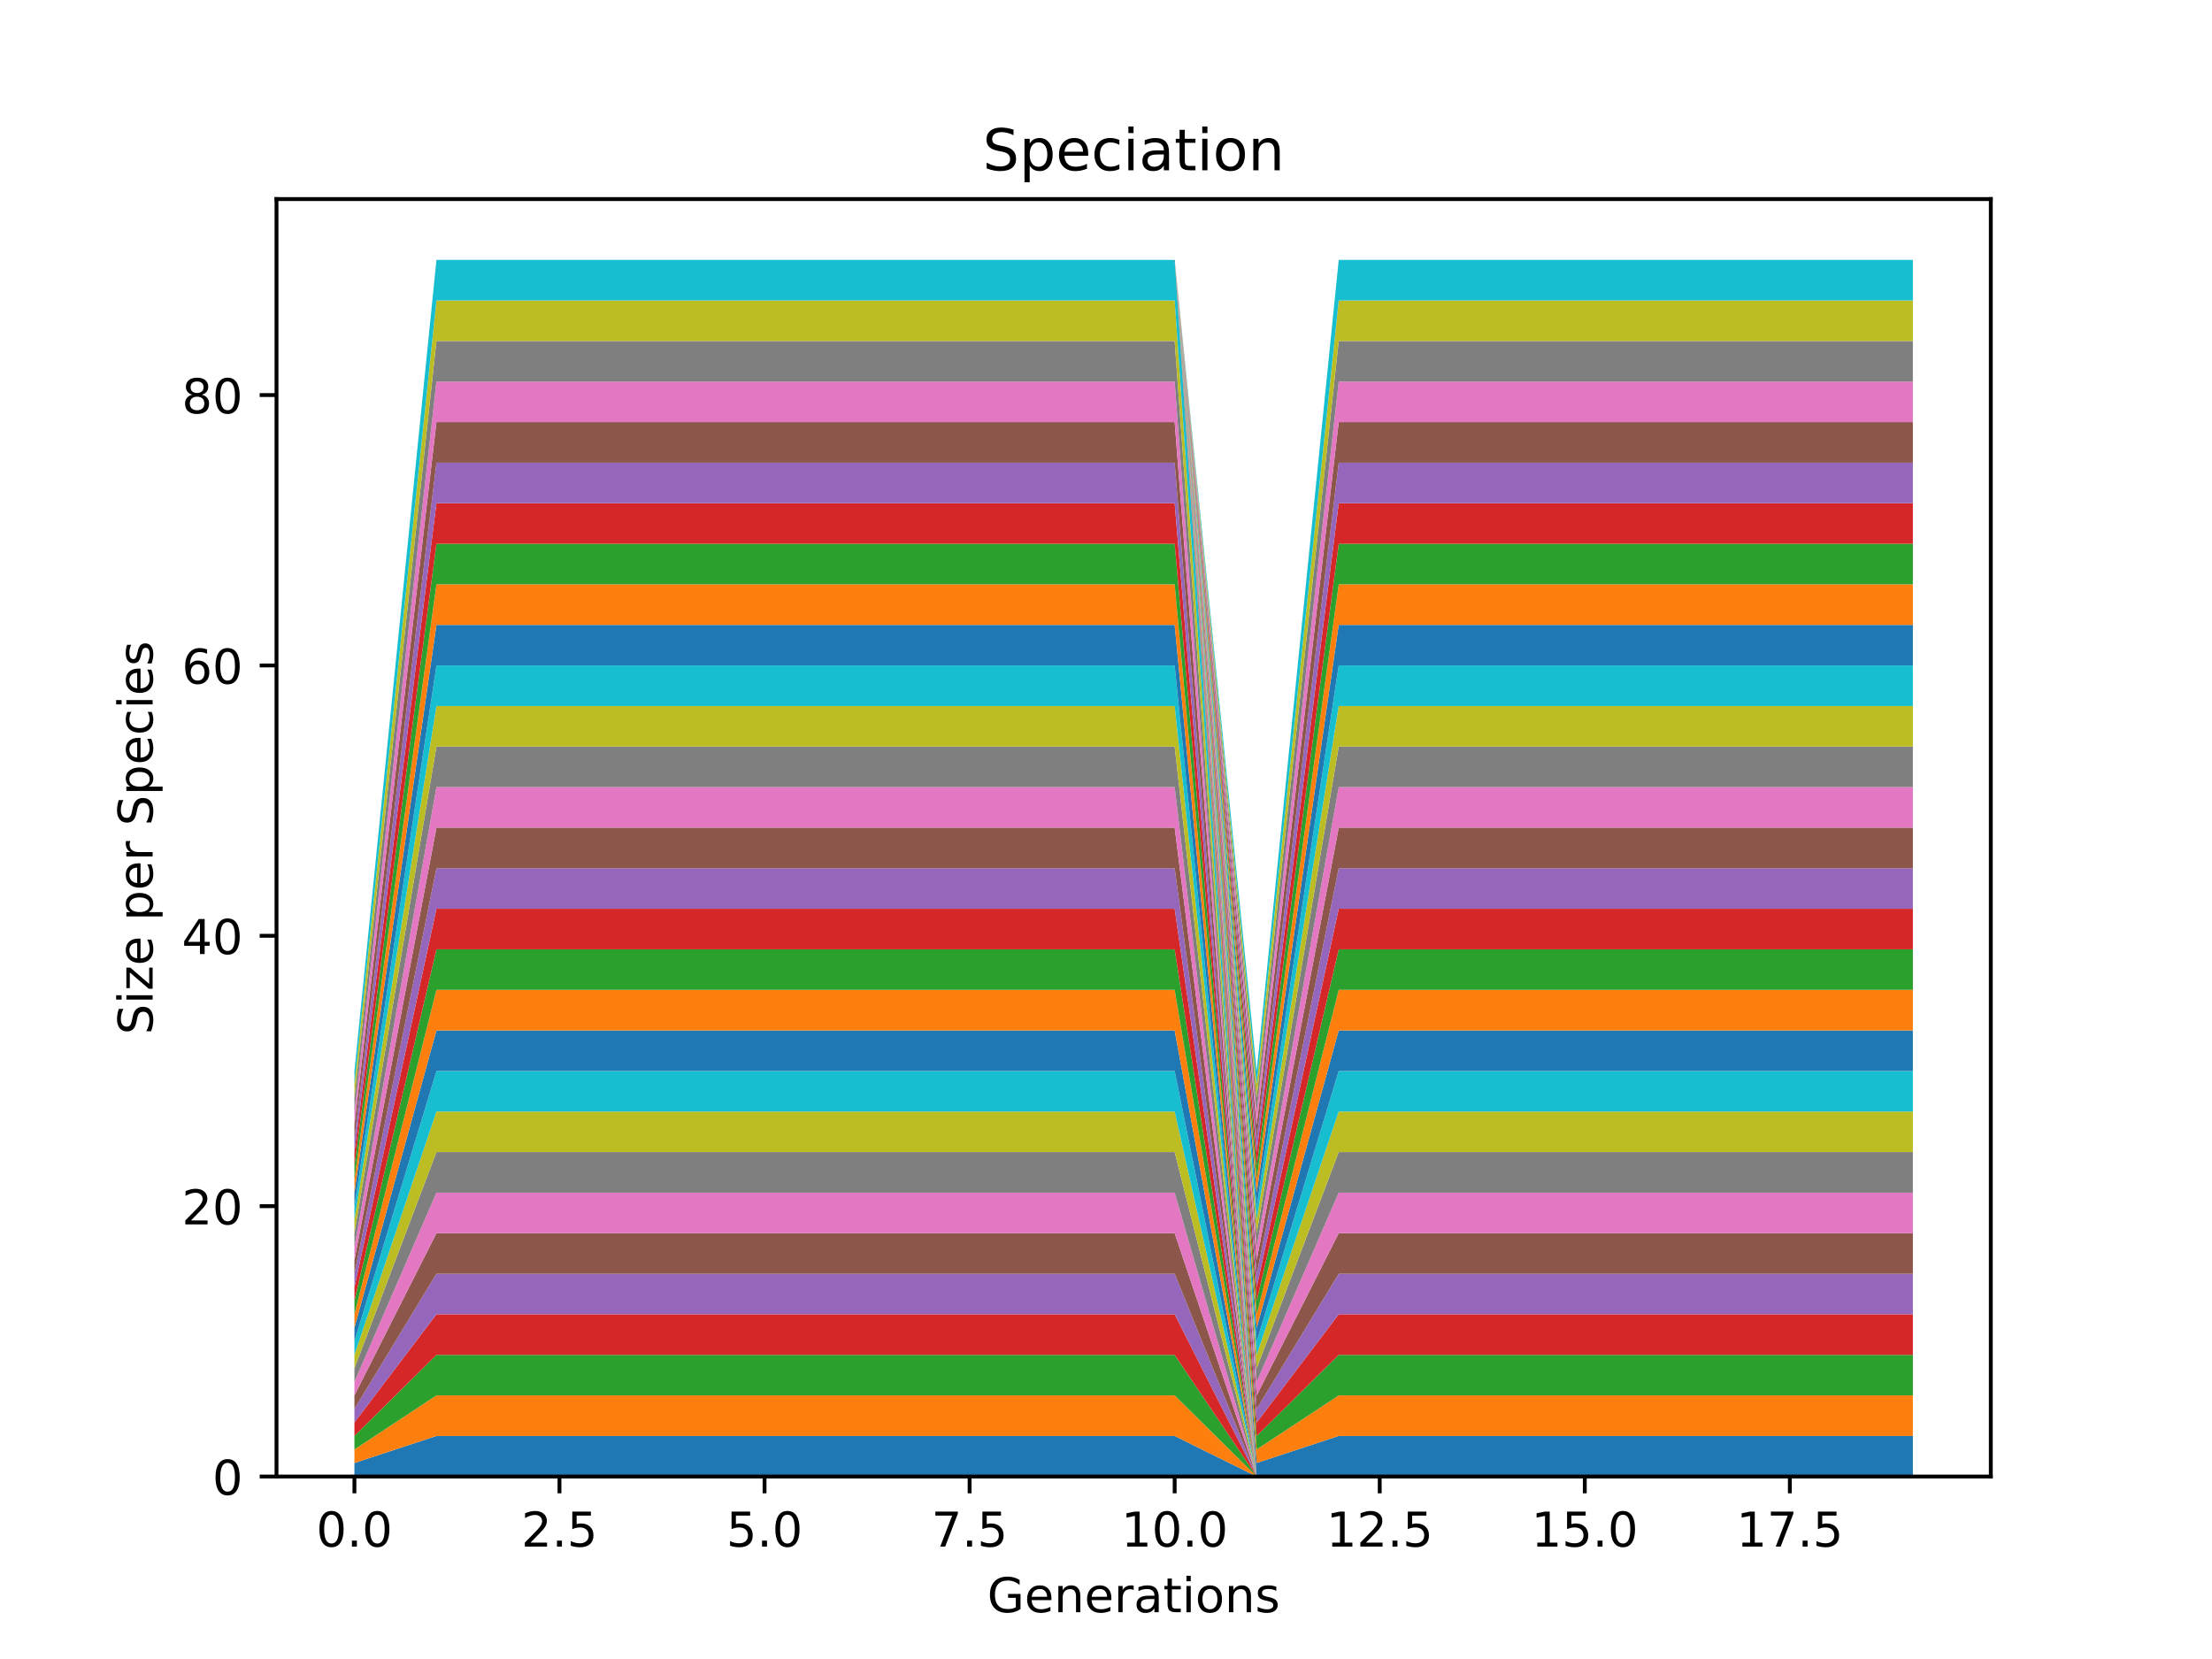 <?xml version="1.0" encoding="utf-8" standalone="no"?>
<!DOCTYPE svg PUBLIC "-//W3C//DTD SVG 1.1//EN"
  "http://www.w3.org/Graphics/SVG/1.1/DTD/svg11.dtd">
<!-- Created with matplotlib (https://matplotlib.org/) -->
<svg height="345.6pt" version="1.1" viewBox="0 0 460.8 345.6" width="460.8pt" xmlns="http://www.w3.org/2000/svg" xmlns:xlink="http://www.w3.org/1999/xlink">
 <defs>
  <style type="text/css">*{stroke-linecap:butt;stroke-linejoin:round;}</style>
 </defs>
 <g id="figure_1">
  <g id="patch_1">
   <path d="M 0 345.6 
L 460.8 345.6 
L 460.8 0 
L 0 0 
z
" style="fill:#ffffff;"/>
  </g>
  <g id="axes_1">
   <g id="patch_2">
    <path d="M 57.6 307.584 
L 414.72 307.584 
L 414.72 41.472 
L 57.6 41.472 
z
" style="fill:#ffffff;"/>
   </g>
   <g id="PolyCollection_1">
    <path clip-path="url(#p7eca3bca35)" d="M 73.833 304.768 
L 73.833 307.584 
L 90.92 307.584 
L 108.007 307.584 
L 125.094 307.584 
L 142.181 307.584 
L 159.268 307.584 
L 176.355 307.584 
L 193.442 307.584 
L 210.529 307.584 
L 227.616 307.584 
L 244.704 307.584 
L 261.791 307.584 
L 278.878 307.584 
L 295.965 307.584 
L 313.052 307.584 
L 330.139 307.584 
L 347.226 307.584 
L 364.313 307.584 
L 381.4 307.584 
L 398.487 307.584 
L 398.487 307.584 
L 398.487 307.584 
L 381.4 307.584 
L 364.313 307.584 
L 347.226 307.584 
L 330.139 307.584 
L 313.052 307.584 
L 295.965 307.584 
L 278.878 307.584 
L 261.791 307.584 
L 244.704 299.136 
L 227.616 299.136 
L 210.529 299.136 
L 193.442 299.136 
L 176.355 299.136 
L 159.268 299.136 
L 142.181 299.136 
L 125.094 299.136 
L 108.007 299.136 
L 90.92 299.136 
L 73.833 304.768 
z
" style="fill:#1f77b4;"/>
   </g>
   <g id="PolyCollection_2">
    <path clip-path="url(#p7eca3bca35)" d="M 73.833 301.952 
L 73.833 304.768 
L 90.92 299.136 
L 108.007 299.136 
L 125.094 299.136 
L 142.181 299.136 
L 159.268 299.136 
L 176.355 299.136 
L 193.442 299.136 
L 210.529 299.136 
L 227.616 299.136 
L 244.704 299.136 
L 261.791 307.584 
L 278.878 307.584 
L 295.965 307.584 
L 313.052 307.584 
L 330.139 307.584 
L 347.226 307.584 
L 364.313 307.584 
L 381.4 307.584 
L 398.487 307.584 
L 398.487 307.584 
L 398.487 307.584 
L 381.4 307.584 
L 364.313 307.584 
L 347.226 307.584 
L 330.139 307.584 
L 313.052 307.584 
L 295.965 307.584 
L 278.878 307.584 
L 261.791 307.584 
L 244.704 290.688 
L 227.616 290.688 
L 210.529 290.688 
L 193.442 290.688 
L 176.355 290.688 
L 159.268 290.688 
L 142.181 290.688 
L 125.094 290.688 
L 108.007 290.688 
L 90.92 290.688 
L 73.833 301.952 
z
" style="fill:#ff7f0e;"/>
   </g>
   <g id="PolyCollection_3">
    <path clip-path="url(#p7eca3bca35)" d="M 73.833 299.136 
L 73.833 301.952 
L 90.92 290.688 
L 108.007 290.688 
L 125.094 290.688 
L 142.181 290.688 
L 159.268 290.688 
L 176.355 290.688 
L 193.442 290.688 
L 210.529 290.688 
L 227.616 290.688 
L 244.704 290.688 
L 261.791 307.584 
L 278.878 307.584 
L 295.965 307.584 
L 313.052 307.584 
L 330.139 307.584 
L 347.226 307.584 
L 364.313 307.584 
L 381.4 307.584 
L 398.487 307.584 
L 398.487 307.584 
L 398.487 307.584 
L 381.4 307.584 
L 364.313 307.584 
L 347.226 307.584 
L 330.139 307.584 
L 313.052 307.584 
L 295.965 307.584 
L 278.878 307.584 
L 261.791 307.584 
L 244.704 282.24 
L 227.616 282.24 
L 210.529 282.24 
L 193.442 282.24 
L 176.355 282.24 
L 159.268 282.24 
L 142.181 282.24 
L 125.094 282.24 
L 108.007 282.24 
L 90.92 282.24 
L 73.833 299.136 
z
" style="fill:#2ca02c;"/>
   </g>
   <g id="PolyCollection_4">
    <path clip-path="url(#p7eca3bca35)" d="M 73.833 296.32 
L 73.833 299.136 
L 90.92 282.24 
L 108.007 282.24 
L 125.094 282.24 
L 142.181 282.24 
L 159.268 282.24 
L 176.355 282.24 
L 193.442 282.24 
L 210.529 282.24 
L 227.616 282.24 
L 244.704 282.24 
L 261.791 307.584 
L 278.878 307.584 
L 295.965 307.584 
L 313.052 307.584 
L 330.139 307.584 
L 347.226 307.584 
L 364.313 307.584 
L 381.4 307.584 
L 398.487 307.584 
L 398.487 307.584 
L 398.487 307.584 
L 381.4 307.584 
L 364.313 307.584 
L 347.226 307.584 
L 330.139 307.584 
L 313.052 307.584 
L 295.965 307.584 
L 278.878 307.584 
L 261.791 307.584 
L 244.704 273.792 
L 227.616 273.792 
L 210.529 273.792 
L 193.442 273.792 
L 176.355 273.792 
L 159.268 273.792 
L 142.181 273.792 
L 125.094 273.792 
L 108.007 273.792 
L 90.92 273.792 
L 73.833 296.32 
z
" style="fill:#d62728;"/>
   </g>
   <g id="PolyCollection_5">
    <path clip-path="url(#p7eca3bca35)" d="M 73.833 293.504 
L 73.833 296.32 
L 90.92 273.792 
L 108.007 273.792 
L 125.094 273.792 
L 142.181 273.792 
L 159.268 273.792 
L 176.355 273.792 
L 193.442 273.792 
L 210.529 273.792 
L 227.616 273.792 
L 244.704 273.792 
L 261.791 307.584 
L 278.878 307.584 
L 295.965 307.584 
L 313.052 307.584 
L 330.139 307.584 
L 347.226 307.584 
L 364.313 307.584 
L 381.4 307.584 
L 398.487 307.584 
L 398.487 307.584 
L 398.487 307.584 
L 381.4 307.584 
L 364.313 307.584 
L 347.226 307.584 
L 330.139 307.584 
L 313.052 307.584 
L 295.965 307.584 
L 278.878 307.584 
L 261.791 307.584 
L 244.704 265.344 
L 227.616 265.344 
L 210.529 265.344 
L 193.442 265.344 
L 176.355 265.344 
L 159.268 265.344 
L 142.181 265.344 
L 125.094 265.344 
L 108.007 265.344 
L 90.92 265.344 
L 73.833 293.504 
z
" style="fill:#9467bd;"/>
   </g>
   <g id="PolyCollection_6">
    <path clip-path="url(#p7eca3bca35)" d="M 73.833 290.688 
L 73.833 293.504 
L 90.92 265.344 
L 108.007 265.344 
L 125.094 265.344 
L 142.181 265.344 
L 159.268 265.344 
L 176.355 265.344 
L 193.442 265.344 
L 210.529 265.344 
L 227.616 265.344 
L 244.704 265.344 
L 261.791 307.584 
L 278.878 307.584 
L 295.965 307.584 
L 313.052 307.584 
L 330.139 307.584 
L 347.226 307.584 
L 364.313 307.584 
L 381.4 307.584 
L 398.487 307.584 
L 398.487 307.584 
L 398.487 307.584 
L 381.4 307.584 
L 364.313 307.584 
L 347.226 307.584 
L 330.139 307.584 
L 313.052 307.584 
L 295.965 307.584 
L 278.878 307.584 
L 261.791 307.584 
L 244.704 256.896 
L 227.616 256.896 
L 210.529 256.896 
L 193.442 256.896 
L 176.355 256.896 
L 159.268 256.896 
L 142.181 256.896 
L 125.094 256.896 
L 108.007 256.896 
L 90.92 256.896 
L 73.833 290.688 
z
" style="fill:#8c564b;"/>
   </g>
   <g id="PolyCollection_7">
    <path clip-path="url(#p7eca3bca35)" d="M 73.833 287.872 
L 73.833 290.688 
L 90.92 256.896 
L 108.007 256.896 
L 125.094 256.896 
L 142.181 256.896 
L 159.268 256.896 
L 176.355 256.896 
L 193.442 256.896 
L 210.529 256.896 
L 227.616 256.896 
L 244.704 256.896 
L 261.791 307.584 
L 278.878 307.584 
L 295.965 307.584 
L 313.052 307.584 
L 330.139 307.584 
L 347.226 307.584 
L 364.313 307.584 
L 381.4 307.584 
L 398.487 307.584 
L 398.487 307.584 
L 398.487 307.584 
L 381.4 307.584 
L 364.313 307.584 
L 347.226 307.584 
L 330.139 307.584 
L 313.052 307.584 
L 295.965 307.584 
L 278.878 307.584 
L 261.791 307.584 
L 244.704 248.448 
L 227.616 248.448 
L 210.529 248.448 
L 193.442 248.448 
L 176.355 248.448 
L 159.268 248.448 
L 142.181 248.448 
L 125.094 248.448 
L 108.007 248.448 
L 90.92 248.448 
L 73.833 287.872 
z
" style="fill:#e377c2;"/>
   </g>
   <g id="PolyCollection_8">
    <path clip-path="url(#p7eca3bca35)" d="M 73.833 285.056 
L 73.833 287.872 
L 90.92 248.448 
L 108.007 248.448 
L 125.094 248.448 
L 142.181 248.448 
L 159.268 248.448 
L 176.355 248.448 
L 193.442 248.448 
L 210.529 248.448 
L 227.616 248.448 
L 244.704 248.448 
L 261.791 307.584 
L 278.878 307.584 
L 295.965 307.584 
L 313.052 307.584 
L 330.139 307.584 
L 347.226 307.584 
L 364.313 307.584 
L 381.4 307.584 
L 398.487 307.584 
L 398.487 307.584 
L 398.487 307.584 
L 381.4 307.584 
L 364.313 307.584 
L 347.226 307.584 
L 330.139 307.584 
L 313.052 307.584 
L 295.965 307.584 
L 278.878 307.584 
L 261.791 307.584 
L 244.704 240 
L 227.616 240 
L 210.529 240 
L 193.442 240 
L 176.355 240 
L 159.268 240 
L 142.181 240 
L 125.094 240 
L 108.007 240 
L 90.92 240 
L 73.833 285.056 
z
" style="fill:#7f7f7f;"/>
   </g>
   <g id="PolyCollection_9">
    <path clip-path="url(#p7eca3bca35)" d="M 73.833 282.24 
L 73.833 285.056 
L 90.92 240 
L 108.007 240 
L 125.094 240 
L 142.181 240 
L 159.268 240 
L 176.355 240 
L 193.442 240 
L 210.529 240 
L 227.616 240 
L 244.704 240 
L 261.791 307.584 
L 278.878 307.584 
L 295.965 307.584 
L 313.052 307.584 
L 330.139 307.584 
L 347.226 307.584 
L 364.313 307.584 
L 381.4 307.584 
L 398.487 307.584 
L 398.487 307.584 
L 398.487 307.584 
L 381.4 307.584 
L 364.313 307.584 
L 347.226 307.584 
L 330.139 307.584 
L 313.052 307.584 
L 295.965 307.584 
L 278.878 307.584 
L 261.791 307.584 
L 244.704 231.552 
L 227.616 231.552 
L 210.529 231.552 
L 193.442 231.552 
L 176.355 231.552 
L 159.268 231.552 
L 142.181 231.552 
L 125.094 231.552 
L 108.007 231.552 
L 90.92 231.552 
L 73.833 282.24 
z
" style="fill:#bcbd22;"/>
   </g>
   <g id="PolyCollection_10">
    <path clip-path="url(#p7eca3bca35)" d="M 73.833 279.424 
L 73.833 282.24 
L 90.92 231.552 
L 108.007 231.552 
L 125.094 231.552 
L 142.181 231.552 
L 159.268 231.552 
L 176.355 231.552 
L 193.442 231.552 
L 210.529 231.552 
L 227.616 231.552 
L 244.704 231.552 
L 261.791 307.584 
L 278.878 307.584 
L 295.965 307.584 
L 313.052 307.584 
L 330.139 307.584 
L 347.226 307.584 
L 364.313 307.584 
L 381.4 307.584 
L 398.487 307.584 
L 398.487 307.584 
L 398.487 307.584 
L 381.4 307.584 
L 364.313 307.584 
L 347.226 307.584 
L 330.139 307.584 
L 313.052 307.584 
L 295.965 307.584 
L 278.878 307.584 
L 261.791 307.584 
L 244.704 223.104 
L 227.616 223.104 
L 210.529 223.104 
L 193.442 223.104 
L 176.355 223.104 
L 159.268 223.104 
L 142.181 223.104 
L 125.094 223.104 
L 108.007 223.104 
L 90.92 223.104 
L 73.833 279.424 
z
" style="fill:#17becf;"/>
   </g>
   <g id="PolyCollection_11">
    <path clip-path="url(#p7eca3bca35)" d="M 73.833 276.608 
L 73.833 279.424 
L 90.92 223.104 
L 108.007 223.104 
L 125.094 223.104 
L 142.181 223.104 
L 159.268 223.104 
L 176.355 223.104 
L 193.442 223.104 
L 210.529 223.104 
L 227.616 223.104 
L 244.704 223.104 
L 261.791 307.584 
L 278.878 307.584 
L 295.965 307.584 
L 313.052 307.584 
L 330.139 307.584 
L 347.226 307.584 
L 364.313 307.584 
L 381.4 307.584 
L 398.487 307.584 
L 398.487 307.584 
L 398.487 307.584 
L 381.4 307.584 
L 364.313 307.584 
L 347.226 307.584 
L 330.139 307.584 
L 313.052 307.584 
L 295.965 307.584 
L 278.878 307.584 
L 261.791 307.584 
L 244.704 214.656 
L 227.616 214.656 
L 210.529 214.656 
L 193.442 214.656 
L 176.355 214.656 
L 159.268 214.656 
L 142.181 214.656 
L 125.094 214.656 
L 108.007 214.656 
L 90.92 214.656 
L 73.833 276.608 
z
" style="fill:#1f77b4;"/>
   </g>
   <g id="PolyCollection_12">
    <path clip-path="url(#p7eca3bca35)" d="M 73.833 273.792 
L 73.833 276.608 
L 90.92 214.656 
L 108.007 214.656 
L 125.094 214.656 
L 142.181 214.656 
L 159.268 214.656 
L 176.355 214.656 
L 193.442 214.656 
L 210.529 214.656 
L 227.616 214.656 
L 244.704 214.656 
L 261.791 307.584 
L 278.878 307.584 
L 295.965 307.584 
L 313.052 307.584 
L 330.139 307.584 
L 347.226 307.584 
L 364.313 307.584 
L 381.4 307.584 
L 398.487 307.584 
L 398.487 307.584 
L 398.487 307.584 
L 381.4 307.584 
L 364.313 307.584 
L 347.226 307.584 
L 330.139 307.584 
L 313.052 307.584 
L 295.965 307.584 
L 278.878 307.584 
L 261.791 307.584 
L 244.704 206.208 
L 227.616 206.208 
L 210.529 206.208 
L 193.442 206.208 
L 176.355 206.208 
L 159.268 206.208 
L 142.181 206.208 
L 125.094 206.208 
L 108.007 206.208 
L 90.92 206.208 
L 73.833 273.792 
z
" style="fill:#ff7f0e;"/>
   </g>
   <g id="PolyCollection_13">
    <path clip-path="url(#p7eca3bca35)" d="M 73.833 270.976 
L 73.833 273.792 
L 90.92 206.208 
L 108.007 206.208 
L 125.094 206.208 
L 142.181 206.208 
L 159.268 206.208 
L 176.355 206.208 
L 193.442 206.208 
L 210.529 206.208 
L 227.616 206.208 
L 244.704 206.208 
L 261.791 307.584 
L 278.878 307.584 
L 295.965 307.584 
L 313.052 307.584 
L 330.139 307.584 
L 347.226 307.584 
L 364.313 307.584 
L 381.4 307.584 
L 398.487 307.584 
L 398.487 307.584 
L 398.487 307.584 
L 381.4 307.584 
L 364.313 307.584 
L 347.226 307.584 
L 330.139 307.584 
L 313.052 307.584 
L 295.965 307.584 
L 278.878 307.584 
L 261.791 307.584 
L 244.704 197.76 
L 227.616 197.76 
L 210.529 197.76 
L 193.442 197.76 
L 176.355 197.76 
L 159.268 197.76 
L 142.181 197.76 
L 125.094 197.76 
L 108.007 197.76 
L 90.92 197.76 
L 73.833 270.976 
z
" style="fill:#2ca02c;"/>
   </g>
   <g id="PolyCollection_14">
    <path clip-path="url(#p7eca3bca35)" d="M 73.833 268.16 
L 73.833 270.976 
L 90.92 197.76 
L 108.007 197.76 
L 125.094 197.76 
L 142.181 197.76 
L 159.268 197.76 
L 176.355 197.76 
L 193.442 197.76 
L 210.529 197.76 
L 227.616 197.76 
L 244.704 197.76 
L 261.791 307.584 
L 278.878 307.584 
L 295.965 307.584 
L 313.052 307.584 
L 330.139 307.584 
L 347.226 307.584 
L 364.313 307.584 
L 381.4 307.584 
L 398.487 307.584 
L 398.487 307.584 
L 398.487 307.584 
L 381.4 307.584 
L 364.313 307.584 
L 347.226 307.584 
L 330.139 307.584 
L 313.052 307.584 
L 295.965 307.584 
L 278.878 307.584 
L 261.791 307.584 
L 244.704 189.312 
L 227.616 189.312 
L 210.529 189.312 
L 193.442 189.312 
L 176.355 189.312 
L 159.268 189.312 
L 142.181 189.312 
L 125.094 189.312 
L 108.007 189.312 
L 90.92 189.312 
L 73.833 268.16 
z
" style="fill:#d62728;"/>
   </g>
   <g id="PolyCollection_15">
    <path clip-path="url(#p7eca3bca35)" d="M 73.833 265.344 
L 73.833 268.16 
L 90.92 189.312 
L 108.007 189.312 
L 125.094 189.312 
L 142.181 189.312 
L 159.268 189.312 
L 176.355 189.312 
L 193.442 189.312 
L 210.529 189.312 
L 227.616 189.312 
L 244.704 189.312 
L 261.791 307.584 
L 278.878 307.584 
L 295.965 307.584 
L 313.052 307.584 
L 330.139 307.584 
L 347.226 307.584 
L 364.313 307.584 
L 381.4 307.584 
L 398.487 307.584 
L 398.487 307.584 
L 398.487 307.584 
L 381.4 307.584 
L 364.313 307.584 
L 347.226 307.584 
L 330.139 307.584 
L 313.052 307.584 
L 295.965 307.584 
L 278.878 307.584 
L 261.791 307.584 
L 244.704 180.864 
L 227.616 180.864 
L 210.529 180.864 
L 193.442 180.864 
L 176.355 180.864 
L 159.268 180.864 
L 142.181 180.864 
L 125.094 180.864 
L 108.007 180.864 
L 90.92 180.864 
L 73.833 265.344 
z
" style="fill:#9467bd;"/>
   </g>
   <g id="PolyCollection_16">
    <path clip-path="url(#p7eca3bca35)" d="M 73.833 262.528 
L 73.833 265.344 
L 90.92 180.864 
L 108.007 180.864 
L 125.094 180.864 
L 142.181 180.864 
L 159.268 180.864 
L 176.355 180.864 
L 193.442 180.864 
L 210.529 180.864 
L 227.616 180.864 
L 244.704 180.864 
L 261.791 307.584 
L 278.878 307.584 
L 295.965 307.584 
L 313.052 307.584 
L 330.139 307.584 
L 347.226 307.584 
L 364.313 307.584 
L 381.4 307.584 
L 398.487 307.584 
L 398.487 307.584 
L 398.487 307.584 
L 381.4 307.584 
L 364.313 307.584 
L 347.226 307.584 
L 330.139 307.584 
L 313.052 307.584 
L 295.965 307.584 
L 278.878 307.584 
L 261.791 307.584 
L 244.704 172.416 
L 227.616 172.416 
L 210.529 172.416 
L 193.442 172.416 
L 176.355 172.416 
L 159.268 172.416 
L 142.181 172.416 
L 125.094 172.416 
L 108.007 172.416 
L 90.92 172.416 
L 73.833 262.528 
z
" style="fill:#8c564b;"/>
   </g>
   <g id="PolyCollection_17">
    <path clip-path="url(#p7eca3bca35)" d="M 73.833 259.712 
L 73.833 262.528 
L 90.92 172.416 
L 108.007 172.416 
L 125.094 172.416 
L 142.181 172.416 
L 159.268 172.416 
L 176.355 172.416 
L 193.442 172.416 
L 210.529 172.416 
L 227.616 172.416 
L 244.704 172.416 
L 261.791 307.584 
L 278.878 307.584 
L 295.965 307.584 
L 313.052 307.584 
L 330.139 307.584 
L 347.226 307.584 
L 364.313 307.584 
L 381.4 307.584 
L 398.487 307.584 
L 398.487 307.584 
L 398.487 307.584 
L 381.4 307.584 
L 364.313 307.584 
L 347.226 307.584 
L 330.139 307.584 
L 313.052 307.584 
L 295.965 307.584 
L 278.878 307.584 
L 261.791 307.584 
L 244.704 163.968 
L 227.616 163.968 
L 210.529 163.968 
L 193.442 163.968 
L 176.355 163.968 
L 159.268 163.968 
L 142.181 163.968 
L 125.094 163.968 
L 108.007 163.968 
L 90.92 163.968 
L 73.833 259.712 
z
" style="fill:#e377c2;"/>
   </g>
   <g id="PolyCollection_18">
    <path clip-path="url(#p7eca3bca35)" d="M 73.833 256.896 
L 73.833 259.712 
L 90.92 163.968 
L 108.007 163.968 
L 125.094 163.968 
L 142.181 163.968 
L 159.268 163.968 
L 176.355 163.968 
L 193.442 163.968 
L 210.529 163.968 
L 227.616 163.968 
L 244.704 163.968 
L 261.791 307.584 
L 278.878 307.584 
L 295.965 307.584 
L 313.052 307.584 
L 330.139 307.584 
L 347.226 307.584 
L 364.313 307.584 
L 381.4 307.584 
L 398.487 307.584 
L 398.487 307.584 
L 398.487 307.584 
L 381.4 307.584 
L 364.313 307.584 
L 347.226 307.584 
L 330.139 307.584 
L 313.052 307.584 
L 295.965 307.584 
L 278.878 307.584 
L 261.791 307.584 
L 244.704 155.52 
L 227.616 155.52 
L 210.529 155.52 
L 193.442 155.52 
L 176.355 155.52 
L 159.268 155.52 
L 142.181 155.52 
L 125.094 155.52 
L 108.007 155.52 
L 90.92 155.52 
L 73.833 256.896 
z
" style="fill:#7f7f7f;"/>
   </g>
   <g id="PolyCollection_19">
    <path clip-path="url(#p7eca3bca35)" d="M 73.833 254.08 
L 73.833 256.896 
L 90.92 155.52 
L 108.007 155.52 
L 125.094 155.52 
L 142.181 155.52 
L 159.268 155.52 
L 176.355 155.52 
L 193.442 155.52 
L 210.529 155.52 
L 227.616 155.52 
L 244.704 155.52 
L 261.791 307.584 
L 278.878 307.584 
L 295.965 307.584 
L 313.052 307.584 
L 330.139 307.584 
L 347.226 307.584 
L 364.313 307.584 
L 381.4 307.584 
L 398.487 307.584 
L 398.487 307.584 
L 398.487 307.584 
L 381.4 307.584 
L 364.313 307.584 
L 347.226 307.584 
L 330.139 307.584 
L 313.052 307.584 
L 295.965 307.584 
L 278.878 307.584 
L 261.791 307.584 
L 244.704 147.072 
L 227.616 147.072 
L 210.529 147.072 
L 193.442 147.072 
L 176.355 147.072 
L 159.268 147.072 
L 142.181 147.072 
L 125.094 147.072 
L 108.007 147.072 
L 90.92 147.072 
L 73.833 254.08 
z
" style="fill:#bcbd22;"/>
   </g>
   <g id="PolyCollection_20">
    <path clip-path="url(#p7eca3bca35)" d="M 73.833 251.264 
L 73.833 254.08 
L 90.92 147.072 
L 108.007 147.072 
L 125.094 147.072 
L 142.181 147.072 
L 159.268 147.072 
L 176.355 147.072 
L 193.442 147.072 
L 210.529 147.072 
L 227.616 147.072 
L 244.704 147.072 
L 261.791 307.584 
L 278.878 307.584 
L 295.965 307.584 
L 313.052 307.584 
L 330.139 307.584 
L 347.226 307.584 
L 364.313 307.584 
L 381.4 307.584 
L 398.487 307.584 
L 398.487 307.584 
L 398.487 307.584 
L 381.4 307.584 
L 364.313 307.584 
L 347.226 307.584 
L 330.139 307.584 
L 313.052 307.584 
L 295.965 307.584 
L 278.878 307.584 
L 261.791 307.584 
L 244.704 138.624 
L 227.616 138.624 
L 210.529 138.624 
L 193.442 138.624 
L 176.355 138.624 
L 159.268 138.624 
L 142.181 138.624 
L 125.094 138.624 
L 108.007 138.624 
L 90.92 138.624 
L 73.833 251.264 
z
" style="fill:#17becf;"/>
   </g>
   <g id="PolyCollection_21">
    <path clip-path="url(#p7eca3bca35)" d="M 73.833 248.448 
L 73.833 251.264 
L 90.92 138.624 
L 108.007 138.624 
L 125.094 138.624 
L 142.181 138.624 
L 159.268 138.624 
L 176.355 138.624 
L 193.442 138.624 
L 210.529 138.624 
L 227.616 138.624 
L 244.704 138.624 
L 261.791 307.584 
L 278.878 307.584 
L 295.965 307.584 
L 313.052 307.584 
L 330.139 307.584 
L 347.226 307.584 
L 364.313 307.584 
L 381.4 307.584 
L 398.487 307.584 
L 398.487 307.584 
L 398.487 307.584 
L 381.4 307.584 
L 364.313 307.584 
L 347.226 307.584 
L 330.139 307.584 
L 313.052 307.584 
L 295.965 307.584 
L 278.878 307.584 
L 261.791 307.584 
L 244.704 130.176 
L 227.616 130.176 
L 210.529 130.176 
L 193.442 130.176 
L 176.355 130.176 
L 159.268 130.176 
L 142.181 130.176 
L 125.094 130.176 
L 108.007 130.176 
L 90.92 130.176 
L 73.833 248.448 
z
" style="fill:#1f77b4;"/>
   </g>
   <g id="PolyCollection_22">
    <path clip-path="url(#p7eca3bca35)" d="M 73.833 245.632 
L 73.833 248.448 
L 90.92 130.176 
L 108.007 130.176 
L 125.094 130.176 
L 142.181 130.176 
L 159.268 130.176 
L 176.355 130.176 
L 193.442 130.176 
L 210.529 130.176 
L 227.616 130.176 
L 244.704 130.176 
L 261.791 307.584 
L 278.878 307.584 
L 295.965 307.584 
L 313.052 307.584 
L 330.139 307.584 
L 347.226 307.584 
L 364.313 307.584 
L 381.4 307.584 
L 398.487 307.584 
L 398.487 307.584 
L 398.487 307.584 
L 381.4 307.584 
L 364.313 307.584 
L 347.226 307.584 
L 330.139 307.584 
L 313.052 307.584 
L 295.965 307.584 
L 278.878 307.584 
L 261.791 307.584 
L 244.704 121.728 
L 227.616 121.728 
L 210.529 121.728 
L 193.442 121.728 
L 176.355 121.728 
L 159.268 121.728 
L 142.181 121.728 
L 125.094 121.728 
L 108.007 121.728 
L 90.92 121.728 
L 73.833 245.632 
z
" style="fill:#ff7f0e;"/>
   </g>
   <g id="PolyCollection_23">
    <path clip-path="url(#p7eca3bca35)" d="M 73.833 242.816 
L 73.833 245.632 
L 90.92 121.728 
L 108.007 121.728 
L 125.094 121.728 
L 142.181 121.728 
L 159.268 121.728 
L 176.355 121.728 
L 193.442 121.728 
L 210.529 121.728 
L 227.616 121.728 
L 244.704 121.728 
L 261.791 307.584 
L 278.878 307.584 
L 295.965 307.584 
L 313.052 307.584 
L 330.139 307.584 
L 347.226 307.584 
L 364.313 307.584 
L 381.4 307.584 
L 398.487 307.584 
L 398.487 307.584 
L 398.487 307.584 
L 381.4 307.584 
L 364.313 307.584 
L 347.226 307.584 
L 330.139 307.584 
L 313.052 307.584 
L 295.965 307.584 
L 278.878 307.584 
L 261.791 307.584 
L 244.704 113.28 
L 227.616 113.28 
L 210.529 113.28 
L 193.442 113.28 
L 176.355 113.28 
L 159.268 113.28 
L 142.181 113.28 
L 125.094 113.28 
L 108.007 113.28 
L 90.92 113.28 
L 73.833 242.816 
z
" style="fill:#2ca02c;"/>
   </g>
   <g id="PolyCollection_24">
    <path clip-path="url(#p7eca3bca35)" d="M 73.833 240 
L 73.833 242.816 
L 90.92 113.28 
L 108.007 113.28 
L 125.094 113.28 
L 142.181 113.28 
L 159.268 113.28 
L 176.355 113.28 
L 193.442 113.28 
L 210.529 113.28 
L 227.616 113.28 
L 244.704 113.28 
L 261.791 307.584 
L 278.878 307.584 
L 295.965 307.584 
L 313.052 307.584 
L 330.139 307.584 
L 347.226 307.584 
L 364.313 307.584 
L 381.4 307.584 
L 398.487 307.584 
L 398.487 307.584 
L 398.487 307.584 
L 381.4 307.584 
L 364.313 307.584 
L 347.226 307.584 
L 330.139 307.584 
L 313.052 307.584 
L 295.965 307.584 
L 278.878 307.584 
L 261.791 307.584 
L 244.704 104.832 
L 227.616 104.832 
L 210.529 104.832 
L 193.442 104.832 
L 176.355 104.832 
L 159.268 104.832 
L 142.181 104.832 
L 125.094 104.832 
L 108.007 104.832 
L 90.92 104.832 
L 73.833 240 
z
" style="fill:#d62728;"/>
   </g>
   <g id="PolyCollection_25">
    <path clip-path="url(#p7eca3bca35)" d="M 73.833 237.184 
L 73.833 240 
L 90.92 104.832 
L 108.007 104.832 
L 125.094 104.832 
L 142.181 104.832 
L 159.268 104.832 
L 176.355 104.832 
L 193.442 104.832 
L 210.529 104.832 
L 227.616 104.832 
L 244.704 104.832 
L 261.791 307.584 
L 278.878 307.584 
L 295.965 307.584 
L 313.052 307.584 
L 330.139 307.584 
L 347.226 307.584 
L 364.313 307.584 
L 381.4 307.584 
L 398.487 307.584 
L 398.487 307.584 
L 398.487 307.584 
L 381.4 307.584 
L 364.313 307.584 
L 347.226 307.584 
L 330.139 307.584 
L 313.052 307.584 
L 295.965 307.584 
L 278.878 307.584 
L 261.791 307.584 
L 244.704 96.384 
L 227.616 96.384 
L 210.529 96.384 
L 193.442 96.384 
L 176.355 96.384 
L 159.268 96.384 
L 142.181 96.384 
L 125.094 96.384 
L 108.007 96.384 
L 90.92 96.384 
L 73.833 237.184 
z
" style="fill:#9467bd;"/>
   </g>
   <g id="PolyCollection_26">
    <path clip-path="url(#p7eca3bca35)" d="M 73.833 234.368 
L 73.833 237.184 
L 90.92 96.384 
L 108.007 96.384 
L 125.094 96.384 
L 142.181 96.384 
L 159.268 96.384 
L 176.355 96.384 
L 193.442 96.384 
L 210.529 96.384 
L 227.616 96.384 
L 244.704 96.384 
L 261.791 307.584 
L 278.878 307.584 
L 295.965 307.584 
L 313.052 307.584 
L 330.139 307.584 
L 347.226 307.584 
L 364.313 307.584 
L 381.4 307.584 
L 398.487 307.584 
L 398.487 307.584 
L 398.487 307.584 
L 381.4 307.584 
L 364.313 307.584 
L 347.226 307.584 
L 330.139 307.584 
L 313.052 307.584 
L 295.965 307.584 
L 278.878 307.584 
L 261.791 307.584 
L 244.704 87.936 
L 227.616 87.936 
L 210.529 87.936 
L 193.442 87.936 
L 176.355 87.936 
L 159.268 87.936 
L 142.181 87.936 
L 125.094 87.936 
L 108.007 87.936 
L 90.92 87.936 
L 73.833 234.368 
z
" style="fill:#8c564b;"/>
   </g>
   <g id="PolyCollection_27">
    <path clip-path="url(#p7eca3bca35)" d="M 73.833 231.552 
L 73.833 234.368 
L 90.92 87.936 
L 108.007 87.936 
L 125.094 87.936 
L 142.181 87.936 
L 159.268 87.936 
L 176.355 87.936 
L 193.442 87.936 
L 210.529 87.936 
L 227.616 87.936 
L 244.704 87.936 
L 261.791 307.584 
L 278.878 307.584 
L 295.965 307.584 
L 313.052 307.584 
L 330.139 307.584 
L 347.226 307.584 
L 364.313 307.584 
L 381.4 307.584 
L 398.487 307.584 
L 398.487 307.584 
L 398.487 307.584 
L 381.4 307.584 
L 364.313 307.584 
L 347.226 307.584 
L 330.139 307.584 
L 313.052 307.584 
L 295.965 307.584 
L 278.878 307.584 
L 261.791 307.584 
L 244.704 79.488 
L 227.616 79.488 
L 210.529 79.488 
L 193.442 79.488 
L 176.355 79.488 
L 159.268 79.488 
L 142.181 79.488 
L 125.094 79.488 
L 108.007 79.488 
L 90.92 79.488 
L 73.833 231.552 
z
" style="fill:#e377c2;"/>
   </g>
   <g id="PolyCollection_28">
    <path clip-path="url(#p7eca3bca35)" d="M 73.833 228.736 
L 73.833 231.552 
L 90.92 79.488 
L 108.007 79.488 
L 125.094 79.488 
L 142.181 79.488 
L 159.268 79.488 
L 176.355 79.488 
L 193.442 79.488 
L 210.529 79.488 
L 227.616 79.488 
L 244.704 79.488 
L 261.791 307.584 
L 278.878 307.584 
L 295.965 307.584 
L 313.052 307.584 
L 330.139 307.584 
L 347.226 307.584 
L 364.313 307.584 
L 381.4 307.584 
L 398.487 307.584 
L 398.487 307.584 
L 398.487 307.584 
L 381.4 307.584 
L 364.313 307.584 
L 347.226 307.584 
L 330.139 307.584 
L 313.052 307.584 
L 295.965 307.584 
L 278.878 307.584 
L 261.791 307.584 
L 244.704 71.04 
L 227.616 71.04 
L 210.529 71.04 
L 193.442 71.04 
L 176.355 71.04 
L 159.268 71.04 
L 142.181 71.04 
L 125.094 71.04 
L 108.007 71.04 
L 90.92 71.04 
L 73.833 228.736 
z
" style="fill:#7f7f7f;"/>
   </g>
   <g id="PolyCollection_29">
    <path clip-path="url(#p7eca3bca35)" d="M 73.833 225.92 
L 73.833 228.736 
L 90.92 71.04 
L 108.007 71.04 
L 125.094 71.04 
L 142.181 71.04 
L 159.268 71.04 
L 176.355 71.04 
L 193.442 71.04 
L 210.529 71.04 
L 227.616 71.04 
L 244.704 71.04 
L 261.791 307.584 
L 278.878 307.584 
L 295.965 307.584 
L 313.052 307.584 
L 330.139 307.584 
L 347.226 307.584 
L 364.313 307.584 
L 381.4 307.584 
L 398.487 307.584 
L 398.487 307.584 
L 398.487 307.584 
L 381.4 307.584 
L 364.313 307.584 
L 347.226 307.584 
L 330.139 307.584 
L 313.052 307.584 
L 295.965 307.584 
L 278.878 307.584 
L 261.791 307.584 
L 244.704 62.592 
L 227.616 62.592 
L 210.529 62.592 
L 193.442 62.592 
L 176.355 62.592 
L 159.268 62.592 
L 142.181 62.592 
L 125.094 62.592 
L 108.007 62.592 
L 90.92 62.592 
L 73.833 225.92 
z
" style="fill:#bcbd22;"/>
   </g>
   <g id="PolyCollection_30">
    <path clip-path="url(#p7eca3bca35)" d="M 73.833 223.104 
L 73.833 225.92 
L 90.92 62.592 
L 108.007 62.592 
L 125.094 62.592 
L 142.181 62.592 
L 159.268 62.592 
L 176.355 62.592 
L 193.442 62.592 
L 210.529 62.592 
L 227.616 62.592 
L 244.704 62.592 
L 261.791 307.584 
L 278.878 307.584 
L 295.965 307.584 
L 313.052 307.584 
L 330.139 307.584 
L 347.226 307.584 
L 364.313 307.584 
L 381.4 307.584 
L 398.487 307.584 
L 398.487 307.584 
L 398.487 307.584 
L 381.4 307.584 
L 364.313 307.584 
L 347.226 307.584 
L 330.139 307.584 
L 313.052 307.584 
L 295.965 307.584 
L 278.878 307.584 
L 261.791 307.584 
L 244.704 54.144 
L 227.616 54.144 
L 210.529 54.144 
L 193.442 54.144 
L 176.355 54.144 
L 159.268 54.144 
L 142.181 54.144 
L 125.094 54.144 
L 108.007 54.144 
L 90.92 54.144 
L 73.833 223.104 
z
" style="fill:#17becf;"/>
   </g>
   <g id="PolyCollection_31">
    <path clip-path="url(#p7eca3bca35)" d="M 73.833 223.104 
L 73.833 223.104 
L 90.92 54.144 
L 108.007 54.144 
L 125.094 54.144 
L 142.181 54.144 
L 159.268 54.144 
L 176.355 54.144 
L 193.442 54.144 
L 210.529 54.144 
L 227.616 54.144 
L 244.704 54.144 
L 261.791 307.584 
L 278.878 307.584 
L 295.965 307.584 
L 313.052 307.584 
L 330.139 307.584 
L 347.226 307.584 
L 364.313 307.584 
L 381.4 307.584 
L 398.487 307.584 
L 398.487 299.136 
L 398.487 299.136 
L 381.4 299.136 
L 364.313 299.136 
L 347.226 299.136 
L 330.139 299.136 
L 313.052 299.136 
L 295.965 299.136 
L 278.878 299.136 
L 261.791 304.768 
L 244.704 54.144 
L 227.616 54.144 
L 210.529 54.144 
L 193.442 54.144 
L 176.355 54.144 
L 159.268 54.144 
L 142.181 54.144 
L 125.094 54.144 
L 108.007 54.144 
L 90.92 54.144 
L 73.833 223.104 
z
" style="fill:#1f77b4;"/>
   </g>
   <g id="PolyCollection_32">
    <path clip-path="url(#p7eca3bca35)" d="M 73.833 223.104 
L 73.833 223.104 
L 90.92 54.144 
L 108.007 54.144 
L 125.094 54.144 
L 142.181 54.144 
L 159.268 54.144 
L 176.355 54.144 
L 193.442 54.144 
L 210.529 54.144 
L 227.616 54.144 
L 244.704 54.144 
L 261.791 304.768 
L 278.878 299.136 
L 295.965 299.136 
L 313.052 299.136 
L 330.139 299.136 
L 347.226 299.136 
L 364.313 299.136 
L 381.4 299.136 
L 398.487 299.136 
L 398.487 290.688 
L 398.487 290.688 
L 381.4 290.688 
L 364.313 290.688 
L 347.226 290.688 
L 330.139 290.688 
L 313.052 290.688 
L 295.965 290.688 
L 278.878 290.688 
L 261.791 301.952 
L 244.704 54.144 
L 227.616 54.144 
L 210.529 54.144 
L 193.442 54.144 
L 176.355 54.144 
L 159.268 54.144 
L 142.181 54.144 
L 125.094 54.144 
L 108.007 54.144 
L 90.92 54.144 
L 73.833 223.104 
z
" style="fill:#ff7f0e;"/>
   </g>
   <g id="PolyCollection_33">
    <path clip-path="url(#p7eca3bca35)" d="M 73.833 223.104 
L 73.833 223.104 
L 90.92 54.144 
L 108.007 54.144 
L 125.094 54.144 
L 142.181 54.144 
L 159.268 54.144 
L 176.355 54.144 
L 193.442 54.144 
L 210.529 54.144 
L 227.616 54.144 
L 244.704 54.144 
L 261.791 301.952 
L 278.878 290.688 
L 295.965 290.688 
L 313.052 290.688 
L 330.139 290.688 
L 347.226 290.688 
L 364.313 290.688 
L 381.4 290.688 
L 398.487 290.688 
L 398.487 282.24 
L 398.487 282.24 
L 381.4 282.24 
L 364.313 282.24 
L 347.226 282.24 
L 330.139 282.24 
L 313.052 282.24 
L 295.965 282.24 
L 278.878 282.24 
L 261.791 299.136 
L 244.704 54.144 
L 227.616 54.144 
L 210.529 54.144 
L 193.442 54.144 
L 176.355 54.144 
L 159.268 54.144 
L 142.181 54.144 
L 125.094 54.144 
L 108.007 54.144 
L 90.92 54.144 
L 73.833 223.104 
z
" style="fill:#2ca02c;"/>
   </g>
   <g id="PolyCollection_34">
    <path clip-path="url(#p7eca3bca35)" d="M 73.833 223.104 
L 73.833 223.104 
L 90.92 54.144 
L 108.007 54.144 
L 125.094 54.144 
L 142.181 54.144 
L 159.268 54.144 
L 176.355 54.144 
L 193.442 54.144 
L 210.529 54.144 
L 227.616 54.144 
L 244.704 54.144 
L 261.791 299.136 
L 278.878 282.24 
L 295.965 282.24 
L 313.052 282.24 
L 330.139 282.24 
L 347.226 282.24 
L 364.313 282.24 
L 381.4 282.24 
L 398.487 282.24 
L 398.487 273.792 
L 398.487 273.792 
L 381.4 273.792 
L 364.313 273.792 
L 347.226 273.792 
L 330.139 273.792 
L 313.052 273.792 
L 295.965 273.792 
L 278.878 273.792 
L 261.791 296.32 
L 244.704 54.144 
L 227.616 54.144 
L 210.529 54.144 
L 193.442 54.144 
L 176.355 54.144 
L 159.268 54.144 
L 142.181 54.144 
L 125.094 54.144 
L 108.007 54.144 
L 90.92 54.144 
L 73.833 223.104 
z
" style="fill:#d62728;"/>
   </g>
   <g id="PolyCollection_35">
    <path clip-path="url(#p7eca3bca35)" d="M 73.833 223.104 
L 73.833 223.104 
L 90.92 54.144 
L 108.007 54.144 
L 125.094 54.144 
L 142.181 54.144 
L 159.268 54.144 
L 176.355 54.144 
L 193.442 54.144 
L 210.529 54.144 
L 227.616 54.144 
L 244.704 54.144 
L 261.791 296.32 
L 278.878 273.792 
L 295.965 273.792 
L 313.052 273.792 
L 330.139 273.792 
L 347.226 273.792 
L 364.313 273.792 
L 381.4 273.792 
L 398.487 273.792 
L 398.487 265.344 
L 398.487 265.344 
L 381.4 265.344 
L 364.313 265.344 
L 347.226 265.344 
L 330.139 265.344 
L 313.052 265.344 
L 295.965 265.344 
L 278.878 265.344 
L 261.791 293.504 
L 244.704 54.144 
L 227.616 54.144 
L 210.529 54.144 
L 193.442 54.144 
L 176.355 54.144 
L 159.268 54.144 
L 142.181 54.144 
L 125.094 54.144 
L 108.007 54.144 
L 90.92 54.144 
L 73.833 223.104 
z
" style="fill:#9467bd;"/>
   </g>
   <g id="PolyCollection_36">
    <path clip-path="url(#p7eca3bca35)" d="M 73.833 223.104 
L 73.833 223.104 
L 90.92 54.144 
L 108.007 54.144 
L 125.094 54.144 
L 142.181 54.144 
L 159.268 54.144 
L 176.355 54.144 
L 193.442 54.144 
L 210.529 54.144 
L 227.616 54.144 
L 244.704 54.144 
L 261.791 293.504 
L 278.878 265.344 
L 295.965 265.344 
L 313.052 265.344 
L 330.139 265.344 
L 347.226 265.344 
L 364.313 265.344 
L 381.4 265.344 
L 398.487 265.344 
L 398.487 256.896 
L 398.487 256.896 
L 381.4 256.896 
L 364.313 256.896 
L 347.226 256.896 
L 330.139 256.896 
L 313.052 256.896 
L 295.965 256.896 
L 278.878 256.896 
L 261.791 290.688 
L 244.704 54.144 
L 227.616 54.144 
L 210.529 54.144 
L 193.442 54.144 
L 176.355 54.144 
L 159.268 54.144 
L 142.181 54.144 
L 125.094 54.144 
L 108.007 54.144 
L 90.92 54.144 
L 73.833 223.104 
z
" style="fill:#8c564b;"/>
   </g>
   <g id="PolyCollection_37">
    <path clip-path="url(#p7eca3bca35)" d="M 73.833 223.104 
L 73.833 223.104 
L 90.92 54.144 
L 108.007 54.144 
L 125.094 54.144 
L 142.181 54.144 
L 159.268 54.144 
L 176.355 54.144 
L 193.442 54.144 
L 210.529 54.144 
L 227.616 54.144 
L 244.704 54.144 
L 261.791 290.688 
L 278.878 256.896 
L 295.965 256.896 
L 313.052 256.896 
L 330.139 256.896 
L 347.226 256.896 
L 364.313 256.896 
L 381.4 256.896 
L 398.487 256.896 
L 398.487 248.448 
L 398.487 248.448 
L 381.4 248.448 
L 364.313 248.448 
L 347.226 248.448 
L 330.139 248.448 
L 313.052 248.448 
L 295.965 248.448 
L 278.878 248.448 
L 261.791 287.872 
L 244.704 54.144 
L 227.616 54.144 
L 210.529 54.144 
L 193.442 54.144 
L 176.355 54.144 
L 159.268 54.144 
L 142.181 54.144 
L 125.094 54.144 
L 108.007 54.144 
L 90.92 54.144 
L 73.833 223.104 
z
" style="fill:#e377c2;"/>
   </g>
   <g id="PolyCollection_38">
    <path clip-path="url(#p7eca3bca35)" d="M 73.833 223.104 
L 73.833 223.104 
L 90.92 54.144 
L 108.007 54.144 
L 125.094 54.144 
L 142.181 54.144 
L 159.268 54.144 
L 176.355 54.144 
L 193.442 54.144 
L 210.529 54.144 
L 227.616 54.144 
L 244.704 54.144 
L 261.791 287.872 
L 278.878 248.448 
L 295.965 248.448 
L 313.052 248.448 
L 330.139 248.448 
L 347.226 248.448 
L 364.313 248.448 
L 381.4 248.448 
L 398.487 248.448 
L 398.487 240 
L 398.487 240 
L 381.4 240 
L 364.313 240 
L 347.226 240 
L 330.139 240 
L 313.052 240 
L 295.965 240 
L 278.878 240 
L 261.791 285.056 
L 244.704 54.144 
L 227.616 54.144 
L 210.529 54.144 
L 193.442 54.144 
L 176.355 54.144 
L 159.268 54.144 
L 142.181 54.144 
L 125.094 54.144 
L 108.007 54.144 
L 90.92 54.144 
L 73.833 223.104 
z
" style="fill:#7f7f7f;"/>
   </g>
   <g id="PolyCollection_39">
    <path clip-path="url(#p7eca3bca35)" d="M 73.833 223.104 
L 73.833 223.104 
L 90.92 54.144 
L 108.007 54.144 
L 125.094 54.144 
L 142.181 54.144 
L 159.268 54.144 
L 176.355 54.144 
L 193.442 54.144 
L 210.529 54.144 
L 227.616 54.144 
L 244.704 54.144 
L 261.791 285.056 
L 278.878 240 
L 295.965 240 
L 313.052 240 
L 330.139 240 
L 347.226 240 
L 364.313 240 
L 381.4 240 
L 398.487 240 
L 398.487 231.552 
L 398.487 231.552 
L 381.4 231.552 
L 364.313 231.552 
L 347.226 231.552 
L 330.139 231.552 
L 313.052 231.552 
L 295.965 231.552 
L 278.878 231.552 
L 261.791 282.24 
L 244.704 54.144 
L 227.616 54.144 
L 210.529 54.144 
L 193.442 54.144 
L 176.355 54.144 
L 159.268 54.144 
L 142.181 54.144 
L 125.094 54.144 
L 108.007 54.144 
L 90.92 54.144 
L 73.833 223.104 
z
" style="fill:#bcbd22;"/>
   </g>
   <g id="PolyCollection_40">
    <path clip-path="url(#p7eca3bca35)" d="M 73.833 223.104 
L 73.833 223.104 
L 90.92 54.144 
L 108.007 54.144 
L 125.094 54.144 
L 142.181 54.144 
L 159.268 54.144 
L 176.355 54.144 
L 193.442 54.144 
L 210.529 54.144 
L 227.616 54.144 
L 244.704 54.144 
L 261.791 282.24 
L 278.878 231.552 
L 295.965 231.552 
L 313.052 231.552 
L 330.139 231.552 
L 347.226 231.552 
L 364.313 231.552 
L 381.4 231.552 
L 398.487 231.552 
L 398.487 223.104 
L 398.487 223.104 
L 381.4 223.104 
L 364.313 223.104 
L 347.226 223.104 
L 330.139 223.104 
L 313.052 223.104 
L 295.965 223.104 
L 278.878 223.104 
L 261.791 279.424 
L 244.704 54.144 
L 227.616 54.144 
L 210.529 54.144 
L 193.442 54.144 
L 176.355 54.144 
L 159.268 54.144 
L 142.181 54.144 
L 125.094 54.144 
L 108.007 54.144 
L 90.92 54.144 
L 73.833 223.104 
z
" style="fill:#17becf;"/>
   </g>
   <g id="PolyCollection_41">
    <path clip-path="url(#p7eca3bca35)" d="M 73.833 223.104 
L 73.833 223.104 
L 90.92 54.144 
L 108.007 54.144 
L 125.094 54.144 
L 142.181 54.144 
L 159.268 54.144 
L 176.355 54.144 
L 193.442 54.144 
L 210.529 54.144 
L 227.616 54.144 
L 244.704 54.144 
L 261.791 279.424 
L 278.878 223.104 
L 295.965 223.104 
L 313.052 223.104 
L 330.139 223.104 
L 347.226 223.104 
L 364.313 223.104 
L 381.4 223.104 
L 398.487 223.104 
L 398.487 214.656 
L 398.487 214.656 
L 381.4 214.656 
L 364.313 214.656 
L 347.226 214.656 
L 330.139 214.656 
L 313.052 214.656 
L 295.965 214.656 
L 278.878 214.656 
L 261.791 276.608 
L 244.704 54.144 
L 227.616 54.144 
L 210.529 54.144 
L 193.442 54.144 
L 176.355 54.144 
L 159.268 54.144 
L 142.181 54.144 
L 125.094 54.144 
L 108.007 54.144 
L 90.92 54.144 
L 73.833 223.104 
z
" style="fill:#1f77b4;"/>
   </g>
   <g id="PolyCollection_42">
    <path clip-path="url(#p7eca3bca35)" d="M 73.833 223.104 
L 73.833 223.104 
L 90.92 54.144 
L 108.007 54.144 
L 125.094 54.144 
L 142.181 54.144 
L 159.268 54.144 
L 176.355 54.144 
L 193.442 54.144 
L 210.529 54.144 
L 227.616 54.144 
L 244.704 54.144 
L 261.791 276.608 
L 278.878 214.656 
L 295.965 214.656 
L 313.052 214.656 
L 330.139 214.656 
L 347.226 214.656 
L 364.313 214.656 
L 381.4 214.656 
L 398.487 214.656 
L 398.487 206.208 
L 398.487 206.208 
L 381.4 206.208 
L 364.313 206.208 
L 347.226 206.208 
L 330.139 206.208 
L 313.052 206.208 
L 295.965 206.208 
L 278.878 206.208 
L 261.791 273.792 
L 244.704 54.144 
L 227.616 54.144 
L 210.529 54.144 
L 193.442 54.144 
L 176.355 54.144 
L 159.268 54.144 
L 142.181 54.144 
L 125.094 54.144 
L 108.007 54.144 
L 90.92 54.144 
L 73.833 223.104 
z
" style="fill:#ff7f0e;"/>
   </g>
   <g id="PolyCollection_43">
    <path clip-path="url(#p7eca3bca35)" d="M 73.833 223.104 
L 73.833 223.104 
L 90.92 54.144 
L 108.007 54.144 
L 125.094 54.144 
L 142.181 54.144 
L 159.268 54.144 
L 176.355 54.144 
L 193.442 54.144 
L 210.529 54.144 
L 227.616 54.144 
L 244.704 54.144 
L 261.791 273.792 
L 278.878 206.208 
L 295.965 206.208 
L 313.052 206.208 
L 330.139 206.208 
L 347.226 206.208 
L 364.313 206.208 
L 381.4 206.208 
L 398.487 206.208 
L 398.487 197.76 
L 398.487 197.76 
L 381.4 197.76 
L 364.313 197.76 
L 347.226 197.76 
L 330.139 197.76 
L 313.052 197.76 
L 295.965 197.76 
L 278.878 197.76 
L 261.791 270.976 
L 244.704 54.144 
L 227.616 54.144 
L 210.529 54.144 
L 193.442 54.144 
L 176.355 54.144 
L 159.268 54.144 
L 142.181 54.144 
L 125.094 54.144 
L 108.007 54.144 
L 90.92 54.144 
L 73.833 223.104 
z
" style="fill:#2ca02c;"/>
   </g>
   <g id="PolyCollection_44">
    <path clip-path="url(#p7eca3bca35)" d="M 73.833 223.104 
L 73.833 223.104 
L 90.92 54.144 
L 108.007 54.144 
L 125.094 54.144 
L 142.181 54.144 
L 159.268 54.144 
L 176.355 54.144 
L 193.442 54.144 
L 210.529 54.144 
L 227.616 54.144 
L 244.704 54.144 
L 261.791 270.976 
L 278.878 197.76 
L 295.965 197.76 
L 313.052 197.76 
L 330.139 197.76 
L 347.226 197.76 
L 364.313 197.76 
L 381.4 197.76 
L 398.487 197.76 
L 398.487 189.312 
L 398.487 189.312 
L 381.4 189.312 
L 364.313 189.312 
L 347.226 189.312 
L 330.139 189.312 
L 313.052 189.312 
L 295.965 189.312 
L 278.878 189.312 
L 261.791 268.16 
L 244.704 54.144 
L 227.616 54.144 
L 210.529 54.144 
L 193.442 54.144 
L 176.355 54.144 
L 159.268 54.144 
L 142.181 54.144 
L 125.094 54.144 
L 108.007 54.144 
L 90.92 54.144 
L 73.833 223.104 
z
" style="fill:#d62728;"/>
   </g>
   <g id="PolyCollection_45">
    <path clip-path="url(#p7eca3bca35)" d="M 73.833 223.104 
L 73.833 223.104 
L 90.92 54.144 
L 108.007 54.144 
L 125.094 54.144 
L 142.181 54.144 
L 159.268 54.144 
L 176.355 54.144 
L 193.442 54.144 
L 210.529 54.144 
L 227.616 54.144 
L 244.704 54.144 
L 261.791 268.16 
L 278.878 189.312 
L 295.965 189.312 
L 313.052 189.312 
L 330.139 189.312 
L 347.226 189.312 
L 364.313 189.312 
L 381.4 189.312 
L 398.487 189.312 
L 398.487 180.864 
L 398.487 180.864 
L 381.4 180.864 
L 364.313 180.864 
L 347.226 180.864 
L 330.139 180.864 
L 313.052 180.864 
L 295.965 180.864 
L 278.878 180.864 
L 261.791 265.344 
L 244.704 54.144 
L 227.616 54.144 
L 210.529 54.144 
L 193.442 54.144 
L 176.355 54.144 
L 159.268 54.144 
L 142.181 54.144 
L 125.094 54.144 
L 108.007 54.144 
L 90.92 54.144 
L 73.833 223.104 
z
" style="fill:#9467bd;"/>
   </g>
   <g id="PolyCollection_46">
    <path clip-path="url(#p7eca3bca35)" d="M 73.833 223.104 
L 73.833 223.104 
L 90.92 54.144 
L 108.007 54.144 
L 125.094 54.144 
L 142.181 54.144 
L 159.268 54.144 
L 176.355 54.144 
L 193.442 54.144 
L 210.529 54.144 
L 227.616 54.144 
L 244.704 54.144 
L 261.791 265.344 
L 278.878 180.864 
L 295.965 180.864 
L 313.052 180.864 
L 330.139 180.864 
L 347.226 180.864 
L 364.313 180.864 
L 381.4 180.864 
L 398.487 180.864 
L 398.487 172.416 
L 398.487 172.416 
L 381.4 172.416 
L 364.313 172.416 
L 347.226 172.416 
L 330.139 172.416 
L 313.052 172.416 
L 295.965 172.416 
L 278.878 172.416 
L 261.791 262.528 
L 244.704 54.144 
L 227.616 54.144 
L 210.529 54.144 
L 193.442 54.144 
L 176.355 54.144 
L 159.268 54.144 
L 142.181 54.144 
L 125.094 54.144 
L 108.007 54.144 
L 90.92 54.144 
L 73.833 223.104 
z
" style="fill:#8c564b;"/>
   </g>
   <g id="PolyCollection_47">
    <path clip-path="url(#p7eca3bca35)" d="M 73.833 223.104 
L 73.833 223.104 
L 90.92 54.144 
L 108.007 54.144 
L 125.094 54.144 
L 142.181 54.144 
L 159.268 54.144 
L 176.355 54.144 
L 193.442 54.144 
L 210.529 54.144 
L 227.616 54.144 
L 244.704 54.144 
L 261.791 262.528 
L 278.878 172.416 
L 295.965 172.416 
L 313.052 172.416 
L 330.139 172.416 
L 347.226 172.416 
L 364.313 172.416 
L 381.4 172.416 
L 398.487 172.416 
L 398.487 163.968 
L 398.487 163.968 
L 381.4 163.968 
L 364.313 163.968 
L 347.226 163.968 
L 330.139 163.968 
L 313.052 163.968 
L 295.965 163.968 
L 278.878 163.968 
L 261.791 259.712 
L 244.704 54.144 
L 227.616 54.144 
L 210.529 54.144 
L 193.442 54.144 
L 176.355 54.144 
L 159.268 54.144 
L 142.181 54.144 
L 125.094 54.144 
L 108.007 54.144 
L 90.92 54.144 
L 73.833 223.104 
z
" style="fill:#e377c2;"/>
   </g>
   <g id="PolyCollection_48">
    <path clip-path="url(#p7eca3bca35)" d="M 73.833 223.104 
L 73.833 223.104 
L 90.92 54.144 
L 108.007 54.144 
L 125.094 54.144 
L 142.181 54.144 
L 159.268 54.144 
L 176.355 54.144 
L 193.442 54.144 
L 210.529 54.144 
L 227.616 54.144 
L 244.704 54.144 
L 261.791 259.712 
L 278.878 163.968 
L 295.965 163.968 
L 313.052 163.968 
L 330.139 163.968 
L 347.226 163.968 
L 364.313 163.968 
L 381.4 163.968 
L 398.487 163.968 
L 398.487 155.52 
L 398.487 155.52 
L 381.4 155.52 
L 364.313 155.52 
L 347.226 155.52 
L 330.139 155.52 
L 313.052 155.52 
L 295.965 155.52 
L 278.878 155.52 
L 261.791 256.896 
L 244.704 54.144 
L 227.616 54.144 
L 210.529 54.144 
L 193.442 54.144 
L 176.355 54.144 
L 159.268 54.144 
L 142.181 54.144 
L 125.094 54.144 
L 108.007 54.144 
L 90.92 54.144 
L 73.833 223.104 
z
" style="fill:#7f7f7f;"/>
   </g>
   <g id="PolyCollection_49">
    <path clip-path="url(#p7eca3bca35)" d="M 73.833 223.104 
L 73.833 223.104 
L 90.92 54.144 
L 108.007 54.144 
L 125.094 54.144 
L 142.181 54.144 
L 159.268 54.144 
L 176.355 54.144 
L 193.442 54.144 
L 210.529 54.144 
L 227.616 54.144 
L 244.704 54.144 
L 261.791 256.896 
L 278.878 155.52 
L 295.965 155.52 
L 313.052 155.52 
L 330.139 155.52 
L 347.226 155.52 
L 364.313 155.52 
L 381.4 155.52 
L 398.487 155.52 
L 398.487 147.072 
L 398.487 147.072 
L 381.4 147.072 
L 364.313 147.072 
L 347.226 147.072 
L 330.139 147.072 
L 313.052 147.072 
L 295.965 147.072 
L 278.878 147.072 
L 261.791 254.08 
L 244.704 54.144 
L 227.616 54.144 
L 210.529 54.144 
L 193.442 54.144 
L 176.355 54.144 
L 159.268 54.144 
L 142.181 54.144 
L 125.094 54.144 
L 108.007 54.144 
L 90.92 54.144 
L 73.833 223.104 
z
" style="fill:#bcbd22;"/>
   </g>
   <g id="PolyCollection_50">
    <path clip-path="url(#p7eca3bca35)" d="M 73.833 223.104 
L 73.833 223.104 
L 90.92 54.144 
L 108.007 54.144 
L 125.094 54.144 
L 142.181 54.144 
L 159.268 54.144 
L 176.355 54.144 
L 193.442 54.144 
L 210.529 54.144 
L 227.616 54.144 
L 244.704 54.144 
L 261.791 254.08 
L 278.878 147.072 
L 295.965 147.072 
L 313.052 147.072 
L 330.139 147.072 
L 347.226 147.072 
L 364.313 147.072 
L 381.4 147.072 
L 398.487 147.072 
L 398.487 138.624 
L 398.487 138.624 
L 381.4 138.624 
L 364.313 138.624 
L 347.226 138.624 
L 330.139 138.624 
L 313.052 138.624 
L 295.965 138.624 
L 278.878 138.624 
L 261.791 251.264 
L 244.704 54.144 
L 227.616 54.144 
L 210.529 54.144 
L 193.442 54.144 
L 176.355 54.144 
L 159.268 54.144 
L 142.181 54.144 
L 125.094 54.144 
L 108.007 54.144 
L 90.92 54.144 
L 73.833 223.104 
z
" style="fill:#17becf;"/>
   </g>
   <g id="PolyCollection_51">
    <path clip-path="url(#p7eca3bca35)" d="M 73.833 223.104 
L 73.833 223.104 
L 90.92 54.144 
L 108.007 54.144 
L 125.094 54.144 
L 142.181 54.144 
L 159.268 54.144 
L 176.355 54.144 
L 193.442 54.144 
L 210.529 54.144 
L 227.616 54.144 
L 244.704 54.144 
L 261.791 251.264 
L 278.878 138.624 
L 295.965 138.624 
L 313.052 138.624 
L 330.139 138.624 
L 347.226 138.624 
L 364.313 138.624 
L 381.4 138.624 
L 398.487 138.624 
L 398.487 130.176 
L 398.487 130.176 
L 381.4 130.176 
L 364.313 130.176 
L 347.226 130.176 
L 330.139 130.176 
L 313.052 130.176 
L 295.965 130.176 
L 278.878 130.176 
L 261.791 248.448 
L 244.704 54.144 
L 227.616 54.144 
L 210.529 54.144 
L 193.442 54.144 
L 176.355 54.144 
L 159.268 54.144 
L 142.181 54.144 
L 125.094 54.144 
L 108.007 54.144 
L 90.92 54.144 
L 73.833 223.104 
z
" style="fill:#1f77b4;"/>
   </g>
   <g id="PolyCollection_52">
    <path clip-path="url(#p7eca3bca35)" d="M 73.833 223.104 
L 73.833 223.104 
L 90.92 54.144 
L 108.007 54.144 
L 125.094 54.144 
L 142.181 54.144 
L 159.268 54.144 
L 176.355 54.144 
L 193.442 54.144 
L 210.529 54.144 
L 227.616 54.144 
L 244.704 54.144 
L 261.791 248.448 
L 278.878 130.176 
L 295.965 130.176 
L 313.052 130.176 
L 330.139 130.176 
L 347.226 130.176 
L 364.313 130.176 
L 381.4 130.176 
L 398.487 130.176 
L 398.487 121.728 
L 398.487 121.728 
L 381.4 121.728 
L 364.313 121.728 
L 347.226 121.728 
L 330.139 121.728 
L 313.052 121.728 
L 295.965 121.728 
L 278.878 121.728 
L 261.791 245.632 
L 244.704 54.144 
L 227.616 54.144 
L 210.529 54.144 
L 193.442 54.144 
L 176.355 54.144 
L 159.268 54.144 
L 142.181 54.144 
L 125.094 54.144 
L 108.007 54.144 
L 90.92 54.144 
L 73.833 223.104 
z
" style="fill:#ff7f0e;"/>
   </g>
   <g id="PolyCollection_53">
    <path clip-path="url(#p7eca3bca35)" d="M 73.833 223.104 
L 73.833 223.104 
L 90.92 54.144 
L 108.007 54.144 
L 125.094 54.144 
L 142.181 54.144 
L 159.268 54.144 
L 176.355 54.144 
L 193.442 54.144 
L 210.529 54.144 
L 227.616 54.144 
L 244.704 54.144 
L 261.791 245.632 
L 278.878 121.728 
L 295.965 121.728 
L 313.052 121.728 
L 330.139 121.728 
L 347.226 121.728 
L 364.313 121.728 
L 381.4 121.728 
L 398.487 121.728 
L 398.487 113.28 
L 398.487 113.28 
L 381.4 113.28 
L 364.313 113.28 
L 347.226 113.28 
L 330.139 113.28 
L 313.052 113.28 
L 295.965 113.28 
L 278.878 113.28 
L 261.791 242.816 
L 244.704 54.144 
L 227.616 54.144 
L 210.529 54.144 
L 193.442 54.144 
L 176.355 54.144 
L 159.268 54.144 
L 142.181 54.144 
L 125.094 54.144 
L 108.007 54.144 
L 90.92 54.144 
L 73.833 223.104 
z
" style="fill:#2ca02c;"/>
   </g>
   <g id="PolyCollection_54">
    <path clip-path="url(#p7eca3bca35)" d="M 73.833 223.104 
L 73.833 223.104 
L 90.92 54.144 
L 108.007 54.144 
L 125.094 54.144 
L 142.181 54.144 
L 159.268 54.144 
L 176.355 54.144 
L 193.442 54.144 
L 210.529 54.144 
L 227.616 54.144 
L 244.704 54.144 
L 261.791 242.816 
L 278.878 113.28 
L 295.965 113.28 
L 313.052 113.28 
L 330.139 113.28 
L 347.226 113.28 
L 364.313 113.28 
L 381.4 113.28 
L 398.487 113.28 
L 398.487 104.832 
L 398.487 104.832 
L 381.4 104.832 
L 364.313 104.832 
L 347.226 104.832 
L 330.139 104.832 
L 313.052 104.832 
L 295.965 104.832 
L 278.878 104.832 
L 261.791 240 
L 244.704 54.144 
L 227.616 54.144 
L 210.529 54.144 
L 193.442 54.144 
L 176.355 54.144 
L 159.268 54.144 
L 142.181 54.144 
L 125.094 54.144 
L 108.007 54.144 
L 90.92 54.144 
L 73.833 223.104 
z
" style="fill:#d62728;"/>
   </g>
   <g id="PolyCollection_55">
    <path clip-path="url(#p7eca3bca35)" d="M 73.833 223.104 
L 73.833 223.104 
L 90.92 54.144 
L 108.007 54.144 
L 125.094 54.144 
L 142.181 54.144 
L 159.268 54.144 
L 176.355 54.144 
L 193.442 54.144 
L 210.529 54.144 
L 227.616 54.144 
L 244.704 54.144 
L 261.791 240 
L 278.878 104.832 
L 295.965 104.832 
L 313.052 104.832 
L 330.139 104.832 
L 347.226 104.832 
L 364.313 104.832 
L 381.4 104.832 
L 398.487 104.832 
L 398.487 96.384 
L 398.487 96.384 
L 381.4 96.384 
L 364.313 96.384 
L 347.226 96.384 
L 330.139 96.384 
L 313.052 96.384 
L 295.965 96.384 
L 278.878 96.384 
L 261.791 237.184 
L 244.704 54.144 
L 227.616 54.144 
L 210.529 54.144 
L 193.442 54.144 
L 176.355 54.144 
L 159.268 54.144 
L 142.181 54.144 
L 125.094 54.144 
L 108.007 54.144 
L 90.92 54.144 
L 73.833 223.104 
z
" style="fill:#9467bd;"/>
   </g>
   <g id="PolyCollection_56">
    <path clip-path="url(#p7eca3bca35)" d="M 73.833 223.104 
L 73.833 223.104 
L 90.92 54.144 
L 108.007 54.144 
L 125.094 54.144 
L 142.181 54.144 
L 159.268 54.144 
L 176.355 54.144 
L 193.442 54.144 
L 210.529 54.144 
L 227.616 54.144 
L 244.704 54.144 
L 261.791 237.184 
L 278.878 96.384 
L 295.965 96.384 
L 313.052 96.384 
L 330.139 96.384 
L 347.226 96.384 
L 364.313 96.384 
L 381.4 96.384 
L 398.487 96.384 
L 398.487 87.936 
L 398.487 87.936 
L 381.4 87.936 
L 364.313 87.936 
L 347.226 87.936 
L 330.139 87.936 
L 313.052 87.936 
L 295.965 87.936 
L 278.878 87.936 
L 261.791 234.368 
L 244.704 54.144 
L 227.616 54.144 
L 210.529 54.144 
L 193.442 54.144 
L 176.355 54.144 
L 159.268 54.144 
L 142.181 54.144 
L 125.094 54.144 
L 108.007 54.144 
L 90.92 54.144 
L 73.833 223.104 
z
" style="fill:#8c564b;"/>
   </g>
   <g id="PolyCollection_57">
    <path clip-path="url(#p7eca3bca35)" d="M 73.833 223.104 
L 73.833 223.104 
L 90.92 54.144 
L 108.007 54.144 
L 125.094 54.144 
L 142.181 54.144 
L 159.268 54.144 
L 176.355 54.144 
L 193.442 54.144 
L 210.529 54.144 
L 227.616 54.144 
L 244.704 54.144 
L 261.791 234.368 
L 278.878 87.936 
L 295.965 87.936 
L 313.052 87.936 
L 330.139 87.936 
L 347.226 87.936 
L 364.313 87.936 
L 381.4 87.936 
L 398.487 87.936 
L 398.487 79.488 
L 398.487 79.488 
L 381.4 79.488 
L 364.313 79.488 
L 347.226 79.488 
L 330.139 79.488 
L 313.052 79.488 
L 295.965 79.488 
L 278.878 79.488 
L 261.791 231.552 
L 244.704 54.144 
L 227.616 54.144 
L 210.529 54.144 
L 193.442 54.144 
L 176.355 54.144 
L 159.268 54.144 
L 142.181 54.144 
L 125.094 54.144 
L 108.007 54.144 
L 90.92 54.144 
L 73.833 223.104 
z
" style="fill:#e377c2;"/>
   </g>
   <g id="PolyCollection_58">
    <path clip-path="url(#p7eca3bca35)" d="M 73.833 223.104 
L 73.833 223.104 
L 90.92 54.144 
L 108.007 54.144 
L 125.094 54.144 
L 142.181 54.144 
L 159.268 54.144 
L 176.355 54.144 
L 193.442 54.144 
L 210.529 54.144 
L 227.616 54.144 
L 244.704 54.144 
L 261.791 231.552 
L 278.878 79.488 
L 295.965 79.488 
L 313.052 79.488 
L 330.139 79.488 
L 347.226 79.488 
L 364.313 79.488 
L 381.4 79.488 
L 398.487 79.488 
L 398.487 71.04 
L 398.487 71.04 
L 381.4 71.04 
L 364.313 71.04 
L 347.226 71.04 
L 330.139 71.04 
L 313.052 71.04 
L 295.965 71.04 
L 278.878 71.04 
L 261.791 228.736 
L 244.704 54.144 
L 227.616 54.144 
L 210.529 54.144 
L 193.442 54.144 
L 176.355 54.144 
L 159.268 54.144 
L 142.181 54.144 
L 125.094 54.144 
L 108.007 54.144 
L 90.92 54.144 
L 73.833 223.104 
z
" style="fill:#7f7f7f;"/>
   </g>
   <g id="PolyCollection_59">
    <path clip-path="url(#p7eca3bca35)" d="M 73.833 223.104 
L 73.833 223.104 
L 90.92 54.144 
L 108.007 54.144 
L 125.094 54.144 
L 142.181 54.144 
L 159.268 54.144 
L 176.355 54.144 
L 193.442 54.144 
L 210.529 54.144 
L 227.616 54.144 
L 244.704 54.144 
L 261.791 228.736 
L 278.878 71.04 
L 295.965 71.04 
L 313.052 71.04 
L 330.139 71.04 
L 347.226 71.04 
L 364.313 71.04 
L 381.4 71.04 
L 398.487 71.04 
L 398.487 62.592 
L 398.487 62.592 
L 381.4 62.592 
L 364.313 62.592 
L 347.226 62.592 
L 330.139 62.592 
L 313.052 62.592 
L 295.965 62.592 
L 278.878 62.592 
L 261.791 225.92 
L 244.704 54.144 
L 227.616 54.144 
L 210.529 54.144 
L 193.442 54.144 
L 176.355 54.144 
L 159.268 54.144 
L 142.181 54.144 
L 125.094 54.144 
L 108.007 54.144 
L 90.92 54.144 
L 73.833 223.104 
z
" style="fill:#bcbd22;"/>
   </g>
   <g id="PolyCollection_60">
    <path clip-path="url(#p7eca3bca35)" d="M 73.833 223.104 
L 73.833 223.104 
L 90.92 54.144 
L 108.007 54.144 
L 125.094 54.144 
L 142.181 54.144 
L 159.268 54.144 
L 176.355 54.144 
L 193.442 54.144 
L 210.529 54.144 
L 227.616 54.144 
L 244.704 54.144 
L 261.791 225.92 
L 278.878 62.592 
L 295.965 62.592 
L 313.052 62.592 
L 330.139 62.592 
L 347.226 62.592 
L 364.313 62.592 
L 381.4 62.592 
L 398.487 62.592 
L 398.487 54.144 
L 398.487 54.144 
L 381.4 54.144 
L 364.313 54.144 
L 347.226 54.144 
L 330.139 54.144 
L 313.052 54.144 
L 295.965 54.144 
L 278.878 54.144 
L 261.791 223.104 
L 244.704 54.144 
L 227.616 54.144 
L 210.529 54.144 
L 193.442 54.144 
L 176.355 54.144 
L 159.268 54.144 
L 142.181 54.144 
L 125.094 54.144 
L 108.007 54.144 
L 90.92 54.144 
L 73.833 223.104 
z
" style="fill:#17becf;"/>
   </g>
   <g id="matplotlib.axis_1">
    <g id="xtick_1">
     <g id="line2d_1">
      <defs>
       <path d="M 0 0 
L 0 3.5 
" id="m7016d00916" style="stroke:#000000;stroke-width:0.8;"/>
      </defs>
      <g>
       <use style="stroke:#000000;stroke-width:0.8;" x="73.833" xlink:href="#m7016d00916" y="307.584"/>
      </g>
     </g>
     <g id="text_1">
      <!-- 0.0 -->
      <g transform="translate(65.881 322.182)scale(0.1 -0.1)">
       <defs>
        <path d="M 31.781 66.406 
Q 24.172 66.406 20.328 58.906 
Q 16.5 51.422 16.5 36.375 
Q 16.5 21.391 20.328 13.891 
Q 24.172 6.391 31.781 6.391 
Q 39.453 6.391 43.281 13.891 
Q 47.125 21.391 47.125 36.375 
Q 47.125 51.422 43.281 58.906 
Q 39.453 66.406 31.781 66.406 
z
M 31.781 74.219 
Q 44.047 74.219 50.516 64.516 
Q 56.984 54.828 56.984 36.375 
Q 56.984 17.969 50.516 8.266 
Q 44.047 -1.422 31.781 -1.422 
Q 19.531 -1.422 13.062 8.266 
Q 6.594 17.969 6.594 36.375 
Q 6.594 54.828 13.062 64.516 
Q 19.531 74.219 31.781 74.219 
z
" id="DejaVuSans-48"/>
        <path d="M 10.688 12.406 
L 21 12.406 
L 21 0 
L 10.688 0 
z
" id="DejaVuSans-46"/>
       </defs>
       <use xlink:href="#DejaVuSans-48"/>
       <use x="63.623" xlink:href="#DejaVuSans-46"/>
       <use x="95.41" xlink:href="#DejaVuSans-48"/>
      </g>
     </g>
    </g>
    <g id="xtick_2">
     <g id="line2d_2">
      <g>
       <use style="stroke:#000000;stroke-width:0.8;" x="116.55" xlink:href="#m7016d00916" y="307.584"/>
      </g>
     </g>
     <g id="text_2">
      <!-- 2.5 -->
      <g transform="translate(108.599 322.182)scale(0.1 -0.1)">
       <defs>
        <path d="M 19.188 8.297 
L 53.609 8.297 
L 53.609 0 
L 7.328 0 
L 7.328 8.297 
Q 12.938 14.109 22.625 23.891 
Q 32.328 33.688 34.812 36.531 
Q 39.547 41.844 41.422 45.531 
Q 43.312 49.219 43.312 52.781 
Q 43.312 58.594 39.234 62.25 
Q 35.156 65.922 28.609 65.922 
Q 23.969 65.922 18.812 64.312 
Q 13.672 62.703 7.812 59.422 
L 7.812 69.391 
Q 13.766 71.781 18.938 73 
Q 24.125 74.219 28.422 74.219 
Q 39.75 74.219 46.484 68.547 
Q 53.219 62.891 53.219 53.422 
Q 53.219 48.922 51.531 44.891 
Q 49.859 40.875 45.406 35.406 
Q 44.188 33.984 37.641 27.219 
Q 31.109 20.453 19.188 8.297 
z
" id="DejaVuSans-50"/>
        <path d="M 10.797 72.906 
L 49.516 72.906 
L 49.516 64.594 
L 19.828 64.594 
L 19.828 46.734 
Q 21.969 47.469 24.109 47.828 
Q 26.266 48.188 28.422 48.188 
Q 40.625 48.188 47.75 41.5 
Q 54.891 34.812 54.891 23.391 
Q 54.891 11.625 47.562 5.094 
Q 40.234 -1.422 26.906 -1.422 
Q 22.312 -1.422 17.547 -0.641 
Q 12.797 0.141 7.719 1.703 
L 7.719 11.625 
Q 12.109 9.234 16.797 8.062 
Q 21.484 6.891 26.703 6.891 
Q 35.156 6.891 40.078 11.328 
Q 45.016 15.766 45.016 23.391 
Q 45.016 31 40.078 35.438 
Q 35.156 39.891 26.703 39.891 
Q 22.75 39.891 18.812 39.016 
Q 14.891 38.141 10.797 36.281 
z
" id="DejaVuSans-53"/>
       </defs>
       <use xlink:href="#DejaVuSans-50"/>
       <use x="63.623" xlink:href="#DejaVuSans-46"/>
       <use x="95.41" xlink:href="#DejaVuSans-53"/>
      </g>
     </g>
    </g>
    <g id="xtick_3">
     <g id="line2d_3">
      <g>
       <use style="stroke:#000000;stroke-width:0.8;" x="159.268" xlink:href="#m7016d00916" y="307.584"/>
      </g>
     </g>
     <g id="text_3">
      <!-- 5.0 -->
      <g transform="translate(151.317 322.182)scale(0.1 -0.1)">
       <use xlink:href="#DejaVuSans-53"/>
       <use x="63.623" xlink:href="#DejaVuSans-46"/>
       <use x="95.41" xlink:href="#DejaVuSans-48"/>
      </g>
     </g>
    </g>
    <g id="xtick_4">
     <g id="line2d_4">
      <g>
       <use style="stroke:#000000;stroke-width:0.8;" x="201.986" xlink:href="#m7016d00916" y="307.584"/>
      </g>
     </g>
     <g id="text_4">
      <!-- 7.5 -->
      <g transform="translate(194.034 322.182)scale(0.1 -0.1)">
       <defs>
        <path d="M 8.203 72.906 
L 55.078 72.906 
L 55.078 68.703 
L 28.609 0 
L 18.312 0 
L 43.219 64.594 
L 8.203 64.594 
z
" id="DejaVuSans-55"/>
       </defs>
       <use xlink:href="#DejaVuSans-55"/>
       <use x="63.623" xlink:href="#DejaVuSans-46"/>
       <use x="95.41" xlink:href="#DejaVuSans-53"/>
      </g>
     </g>
    </g>
    <g id="xtick_5">
     <g id="line2d_5">
      <g>
       <use style="stroke:#000000;stroke-width:0.8;" x="244.704" xlink:href="#m7016d00916" y="307.584"/>
      </g>
     </g>
     <g id="text_5">
      <!-- 10.0 -->
      <g transform="translate(233.571 322.182)scale(0.1 -0.1)">
       <defs>
        <path d="M 12.406 8.297 
L 28.516 8.297 
L 28.516 63.922 
L 10.984 60.406 
L 10.984 69.391 
L 28.422 72.906 
L 38.281 72.906 
L 38.281 8.297 
L 54.391 8.297 
L 54.391 0 
L 12.406 0 
z
" id="DejaVuSans-49"/>
       </defs>
       <use xlink:href="#DejaVuSans-49"/>
       <use x="63.623" xlink:href="#DejaVuSans-48"/>
       <use x="127.246" xlink:href="#DejaVuSans-46"/>
       <use x="159.033" xlink:href="#DejaVuSans-48"/>
      </g>
     </g>
    </g>
    <g id="xtick_6">
     <g id="line2d_6">
      <g>
       <use style="stroke:#000000;stroke-width:0.8;" x="287.421" xlink:href="#m7016d00916" y="307.584"/>
      </g>
     </g>
     <g id="text_6">
      <!-- 12.5 -->
      <g transform="translate(276.288 322.182)scale(0.1 -0.1)">
       <use xlink:href="#DejaVuSans-49"/>
       <use x="63.623" xlink:href="#DejaVuSans-50"/>
       <use x="127.246" xlink:href="#DejaVuSans-46"/>
       <use x="159.033" xlink:href="#DejaVuSans-53"/>
      </g>
     </g>
    </g>
    <g id="xtick_7">
     <g id="line2d_7">
      <g>
       <use style="stroke:#000000;stroke-width:0.8;" x="330.139" xlink:href="#m7016d00916" y="307.584"/>
      </g>
     </g>
     <g id="text_7">
      <!-- 15.0 -->
      <g transform="translate(319.006 322.182)scale(0.1 -0.1)">
       <use xlink:href="#DejaVuSans-49"/>
       <use x="63.623" xlink:href="#DejaVuSans-53"/>
       <use x="127.246" xlink:href="#DejaVuSans-46"/>
       <use x="159.033" xlink:href="#DejaVuSans-48"/>
      </g>
     </g>
    </g>
    <g id="xtick_8">
     <g id="line2d_8">
      <g>
       <use style="stroke:#000000;stroke-width:0.8;" x="372.857" xlink:href="#m7016d00916" y="307.584"/>
      </g>
     </g>
     <g id="text_8">
      <!-- 17.5 -->
      <g transform="translate(361.724 322.182)scale(0.1 -0.1)">
       <use xlink:href="#DejaVuSans-49"/>
       <use x="63.623" xlink:href="#DejaVuSans-55"/>
       <use x="127.246" xlink:href="#DejaVuSans-46"/>
       <use x="159.033" xlink:href="#DejaVuSans-53"/>
      </g>
     </g>
    </g>
    <g id="text_9">
     <!-- Generations -->
     <g transform="translate(205.662 335.861)scale(0.1 -0.1)">
      <defs>
       <path d="M 59.516 10.406 
L 59.516 29.984 
L 43.406 29.984 
L 43.406 38.094 
L 69.281 38.094 
L 69.281 6.781 
Q 63.578 2.734 56.688 0.656 
Q 49.812 -1.422 42 -1.422 
Q 24.906 -1.422 15.25 8.562 
Q 5.609 18.562 5.609 36.375 
Q 5.609 54.25 15.25 64.234 
Q 24.906 74.219 42 74.219 
Q 49.125 74.219 55.547 72.453 
Q 61.969 70.703 67.391 67.281 
L 67.391 56.781 
Q 61.922 61.422 55.766 63.766 
Q 49.609 66.109 42.828 66.109 
Q 29.438 66.109 22.719 58.641 
Q 16.016 51.172 16.016 36.375 
Q 16.016 21.625 22.719 14.156 
Q 29.438 6.688 42.828 6.688 
Q 48.047 6.688 52.141 7.594 
Q 56.25 8.5 59.516 10.406 
z
" id="DejaVuSans-71"/>
       <path d="M 56.203 29.594 
L 56.203 25.203 
L 14.891 25.203 
Q 15.484 15.922 20.484 11.062 
Q 25.484 6.203 34.422 6.203 
Q 39.594 6.203 44.453 7.469 
Q 49.312 8.734 54.109 11.281 
L 54.109 2.781 
Q 49.266 0.734 44.188 -0.344 
Q 39.109 -1.422 33.891 -1.422 
Q 20.797 -1.422 13.156 6.188 
Q 5.516 13.812 5.516 26.812 
Q 5.516 40.234 12.766 48.109 
Q 20.016 56 32.328 56 
Q 43.359 56 49.781 48.891 
Q 56.203 41.797 56.203 29.594 
z
M 47.219 32.234 
Q 47.125 39.594 43.094 43.984 
Q 39.062 48.391 32.422 48.391 
Q 24.906 48.391 20.391 44.141 
Q 15.875 39.891 15.188 32.172 
z
" id="DejaVuSans-101"/>
       <path d="M 54.891 33.016 
L 54.891 0 
L 45.906 0 
L 45.906 32.719 
Q 45.906 40.484 42.875 44.328 
Q 39.844 48.188 33.797 48.188 
Q 26.516 48.188 22.312 43.547 
Q 18.109 38.922 18.109 30.906 
L 18.109 0 
L 9.078 0 
L 9.078 54.688 
L 18.109 54.688 
L 18.109 46.188 
Q 21.344 51.125 25.703 53.562 
Q 30.078 56 35.797 56 
Q 45.219 56 50.047 50.172 
Q 54.891 44.344 54.891 33.016 
z
" id="DejaVuSans-110"/>
       <path d="M 41.109 46.297 
Q 39.594 47.172 37.812 47.578 
Q 36.031 48 33.891 48 
Q 26.266 48 22.188 43.047 
Q 18.109 38.094 18.109 28.812 
L 18.109 0 
L 9.078 0 
L 9.078 54.688 
L 18.109 54.688 
L 18.109 46.188 
Q 20.953 51.172 25.484 53.578 
Q 30.031 56 36.531 56 
Q 37.453 56 38.578 55.875 
Q 39.703 55.766 41.062 55.516 
z
" id="DejaVuSans-114"/>
       <path d="M 34.281 27.484 
Q 23.391 27.484 19.188 25 
Q 14.984 22.516 14.984 16.5 
Q 14.984 11.719 18.141 8.906 
Q 21.297 6.109 26.703 6.109 
Q 34.188 6.109 38.703 11.406 
Q 43.219 16.703 43.219 25.484 
L 43.219 27.484 
z
M 52.203 31.203 
L 52.203 0 
L 43.219 0 
L 43.219 8.297 
Q 40.141 3.328 35.547 0.953 
Q 30.953 -1.422 24.312 -1.422 
Q 15.922 -1.422 10.953 3.297 
Q 6 8.016 6 15.922 
Q 6 25.141 12.172 29.828 
Q 18.359 34.516 30.609 34.516 
L 43.219 34.516 
L 43.219 35.406 
Q 43.219 41.609 39.141 45 
Q 35.062 48.391 27.688 48.391 
Q 23 48.391 18.547 47.266 
Q 14.109 46.141 10.016 43.891 
L 10.016 52.203 
Q 14.938 54.109 19.578 55.047 
Q 24.219 56 28.609 56 
Q 40.484 56 46.344 49.844 
Q 52.203 43.703 52.203 31.203 
z
" id="DejaVuSans-97"/>
       <path d="M 18.312 70.219 
L 18.312 54.688 
L 36.812 54.688 
L 36.812 47.703 
L 18.312 47.703 
L 18.312 18.016 
Q 18.312 11.328 20.141 9.422 
Q 21.969 7.516 27.594 7.516 
L 36.812 7.516 
L 36.812 0 
L 27.594 0 
Q 17.188 0 13.234 3.875 
Q 9.281 7.766 9.281 18.016 
L 9.281 47.703 
L 2.688 47.703 
L 2.688 54.688 
L 9.281 54.688 
L 9.281 70.219 
z
" id="DejaVuSans-116"/>
       <path d="M 9.422 54.688 
L 18.406 54.688 
L 18.406 0 
L 9.422 0 
z
M 9.422 75.984 
L 18.406 75.984 
L 18.406 64.594 
L 9.422 64.594 
z
" id="DejaVuSans-105"/>
       <path d="M 30.609 48.391 
Q 23.391 48.391 19.188 42.75 
Q 14.984 37.109 14.984 27.297 
Q 14.984 17.484 19.156 11.844 
Q 23.344 6.203 30.609 6.203 
Q 37.797 6.203 41.984 11.859 
Q 46.188 17.531 46.188 27.297 
Q 46.188 37.016 41.984 42.703 
Q 37.797 48.391 30.609 48.391 
z
M 30.609 56 
Q 42.328 56 49.016 48.375 
Q 55.719 40.766 55.719 27.297 
Q 55.719 13.875 49.016 6.219 
Q 42.328 -1.422 30.609 -1.422 
Q 18.844 -1.422 12.172 6.219 
Q 5.516 13.875 5.516 27.297 
Q 5.516 40.766 12.172 48.375 
Q 18.844 56 30.609 56 
z
" id="DejaVuSans-111"/>
       <path d="M 44.281 53.078 
L 44.281 44.578 
Q 40.484 46.531 36.375 47.5 
Q 32.281 48.484 27.875 48.484 
Q 21.188 48.484 17.844 46.438 
Q 14.5 44.391 14.5 40.281 
Q 14.5 37.156 16.891 35.375 
Q 19.281 33.594 26.516 31.984 
L 29.594 31.297 
Q 39.156 29.25 43.188 25.516 
Q 47.219 21.781 47.219 15.094 
Q 47.219 7.469 41.188 3.016 
Q 35.156 -1.422 24.609 -1.422 
Q 20.219 -1.422 15.453 -0.562 
Q 10.688 0.297 5.422 2 
L 5.422 11.281 
Q 10.406 8.688 15.234 7.391 
Q 20.062 6.109 24.812 6.109 
Q 31.156 6.109 34.562 8.281 
Q 37.984 10.453 37.984 14.406 
Q 37.984 18.062 35.516 20.016 
Q 33.062 21.969 24.703 23.781 
L 21.578 24.516 
Q 13.234 26.266 9.516 29.906 
Q 5.812 33.547 5.812 39.891 
Q 5.812 47.609 11.281 51.797 
Q 16.75 56 26.812 56 
Q 31.781 56 36.172 55.266 
Q 40.578 54.547 44.281 53.078 
z
" id="DejaVuSans-115"/>
      </defs>
      <use xlink:href="#DejaVuSans-71"/>
      <use x="77.49" xlink:href="#DejaVuSans-101"/>
      <use x="139.014" xlink:href="#DejaVuSans-110"/>
      <use x="202.393" xlink:href="#DejaVuSans-101"/>
      <use x="263.916" xlink:href="#DejaVuSans-114"/>
      <use x="305.029" xlink:href="#DejaVuSans-97"/>
      <use x="366.309" xlink:href="#DejaVuSans-116"/>
      <use x="405.518" xlink:href="#DejaVuSans-105"/>
      <use x="433.301" xlink:href="#DejaVuSans-111"/>
      <use x="494.482" xlink:href="#DejaVuSans-110"/>
      <use x="557.861" xlink:href="#DejaVuSans-115"/>
     </g>
    </g>
   </g>
   <g id="matplotlib.axis_2">
    <g id="ytick_1">
     <g id="line2d_9">
      <defs>
       <path d="M 0 0 
L -3.5 0 
" id="m91f18e43d1" style="stroke:#000000;stroke-width:0.8;"/>
      </defs>
      <g>
       <use style="stroke:#000000;stroke-width:0.8;" x="57.6" xlink:href="#m91f18e43d1" y="307.584"/>
      </g>
     </g>
     <g id="text_10">
      <!-- 0 -->
      <g transform="translate(44.237 311.383)scale(0.1 -0.1)">
       <use xlink:href="#DejaVuSans-48"/>
      </g>
     </g>
    </g>
    <g id="ytick_2">
     <g id="line2d_10">
      <g>
       <use style="stroke:#000000;stroke-width:0.8;" x="57.6" xlink:href="#m91f18e43d1" y="251.264"/>
      </g>
     </g>
     <g id="text_11">
      <!-- 20 -->
      <g transform="translate(37.875 255.063)scale(0.1 -0.1)">
       <use xlink:href="#DejaVuSans-50"/>
       <use x="63.623" xlink:href="#DejaVuSans-48"/>
      </g>
     </g>
    </g>
    <g id="ytick_3">
     <g id="line2d_11">
      <g>
       <use style="stroke:#000000;stroke-width:0.8;" x="57.6" xlink:href="#m91f18e43d1" y="194.944"/>
      </g>
     </g>
     <g id="text_12">
      <!-- 40 -->
      <g transform="translate(37.875 198.743)scale(0.1 -0.1)">
       <defs>
        <path d="M 37.797 64.312 
L 12.891 25.391 
L 37.797 25.391 
z
M 35.203 72.906 
L 47.609 72.906 
L 47.609 25.391 
L 58.016 25.391 
L 58.016 17.188 
L 47.609 17.188 
L 47.609 0 
L 37.797 0 
L 37.797 17.188 
L 4.891 17.188 
L 4.891 26.703 
z
" id="DejaVuSans-52"/>
       </defs>
       <use xlink:href="#DejaVuSans-52"/>
       <use x="63.623" xlink:href="#DejaVuSans-48"/>
      </g>
     </g>
    </g>
    <g id="ytick_4">
     <g id="line2d_12">
      <g>
       <use style="stroke:#000000;stroke-width:0.8;" x="57.6" xlink:href="#m91f18e43d1" y="138.624"/>
      </g>
     </g>
     <g id="text_13">
      <!-- 60 -->
      <g transform="translate(37.875 142.423)scale(0.1 -0.1)">
       <defs>
        <path d="M 33.016 40.375 
Q 26.375 40.375 22.484 35.828 
Q 18.609 31.297 18.609 23.391 
Q 18.609 15.531 22.484 10.953 
Q 26.375 6.391 33.016 6.391 
Q 39.656 6.391 43.531 10.953 
Q 47.406 15.531 47.406 23.391 
Q 47.406 31.297 43.531 35.828 
Q 39.656 40.375 33.016 40.375 
z
M 52.594 71.297 
L 52.594 62.312 
Q 48.875 64.062 45.094 64.984 
Q 41.312 65.922 37.594 65.922 
Q 27.828 65.922 22.672 59.328 
Q 17.531 52.734 16.797 39.406 
Q 19.672 43.656 24.016 45.922 
Q 28.375 48.188 33.594 48.188 
Q 44.578 48.188 50.953 41.516 
Q 57.328 34.859 57.328 23.391 
Q 57.328 12.156 50.688 5.359 
Q 44.047 -1.422 33.016 -1.422 
Q 20.359 -1.422 13.672 8.266 
Q 6.984 17.969 6.984 36.375 
Q 6.984 53.656 15.188 63.938 
Q 23.391 74.219 37.203 74.219 
Q 40.922 74.219 44.703 73.484 
Q 48.484 72.75 52.594 71.297 
z
" id="DejaVuSans-54"/>
       </defs>
       <use xlink:href="#DejaVuSans-54"/>
       <use x="63.623" xlink:href="#DejaVuSans-48"/>
      </g>
     </g>
    </g>
    <g id="ytick_5">
     <g id="line2d_13">
      <g>
       <use style="stroke:#000000;stroke-width:0.8;" x="57.6" xlink:href="#m91f18e43d1" y="82.304"/>
      </g>
     </g>
     <g id="text_14">
      <!-- 80 -->
      <g transform="translate(37.875 86.103)scale(0.1 -0.1)">
       <defs>
        <path d="M 31.781 34.625 
Q 24.75 34.625 20.719 30.859 
Q 16.703 27.094 16.703 20.516 
Q 16.703 13.922 20.719 10.156 
Q 24.75 6.391 31.781 6.391 
Q 38.812 6.391 42.859 10.172 
Q 46.922 13.969 46.922 20.516 
Q 46.922 27.094 42.891 30.859 
Q 38.875 34.625 31.781 34.625 
z
M 21.922 38.812 
Q 15.578 40.375 12.031 44.719 
Q 8.5 49.078 8.5 55.328 
Q 8.5 64.062 14.719 69.141 
Q 20.953 74.219 31.781 74.219 
Q 42.672 74.219 48.875 69.141 
Q 55.078 64.062 55.078 55.328 
Q 55.078 49.078 51.531 44.719 
Q 48 40.375 41.703 38.812 
Q 48.828 37.156 52.797 32.312 
Q 56.781 27.484 56.781 20.516 
Q 56.781 9.906 50.312 4.234 
Q 43.844 -1.422 31.781 -1.422 
Q 19.734 -1.422 13.25 4.234 
Q 6.781 9.906 6.781 20.516 
Q 6.781 27.484 10.781 32.312 
Q 14.797 37.156 21.922 38.812 
z
M 18.312 54.391 
Q 18.312 48.734 21.844 45.562 
Q 25.391 42.391 31.781 42.391 
Q 38.141 42.391 41.719 45.562 
Q 45.312 48.734 45.312 54.391 
Q 45.312 60.062 41.719 63.234 
Q 38.141 66.406 31.781 66.406 
Q 25.391 66.406 21.844 63.234 
Q 18.312 60.062 18.312 54.391 
z
" id="DejaVuSans-56"/>
       </defs>
       <use xlink:href="#DejaVuSans-56"/>
       <use x="63.623" xlink:href="#DejaVuSans-48"/>
      </g>
     </g>
    </g>
    <g id="text_15">
     <!-- Size per Species -->
     <g transform="translate(31.795 215.521)rotate(-90)scale(0.1 -0.1)">
      <defs>
       <path d="M 53.516 70.516 
L 53.516 60.891 
Q 47.906 63.578 42.922 64.891 
Q 37.938 66.219 33.297 66.219 
Q 25.25 66.219 20.875 63.094 
Q 16.5 59.969 16.5 54.203 
Q 16.5 49.359 19.406 46.891 
Q 22.312 44.438 30.422 42.922 
L 36.375 41.703 
Q 47.406 39.594 52.656 34.297 
Q 57.906 29 57.906 20.125 
Q 57.906 9.516 50.797 4.047 
Q 43.703 -1.422 29.984 -1.422 
Q 24.812 -1.422 18.969 -0.25 
Q 13.141 0.922 6.891 3.219 
L 6.891 13.375 
Q 12.891 10.016 18.656 8.297 
Q 24.422 6.594 29.984 6.594 
Q 38.422 6.594 43.016 9.906 
Q 47.609 13.234 47.609 19.391 
Q 47.609 24.75 44.312 27.781 
Q 41.016 30.812 33.5 32.328 
L 27.484 33.5 
Q 16.453 35.688 11.516 40.375 
Q 6.594 45.062 6.594 53.422 
Q 6.594 63.094 13.406 68.656 
Q 20.219 74.219 32.172 74.219 
Q 37.312 74.219 42.625 73.281 
Q 47.953 72.359 53.516 70.516 
z
" id="DejaVuSans-83"/>
       <path d="M 5.516 54.688 
L 48.188 54.688 
L 48.188 46.484 
L 14.406 7.172 
L 48.188 7.172 
L 48.188 0 
L 4.297 0 
L 4.297 8.203 
L 38.094 47.516 
L 5.516 47.516 
z
" id="DejaVuSans-122"/>
       <path id="DejaVuSans-32"/>
       <path d="M 18.109 8.203 
L 18.109 -20.797 
L 9.078 -20.797 
L 9.078 54.688 
L 18.109 54.688 
L 18.109 46.391 
Q 20.953 51.266 25.266 53.625 
Q 29.594 56 35.594 56 
Q 45.562 56 51.781 48.094 
Q 58.016 40.188 58.016 27.297 
Q 58.016 14.406 51.781 6.484 
Q 45.562 -1.422 35.594 -1.422 
Q 29.594 -1.422 25.266 0.953 
Q 20.953 3.328 18.109 8.203 
z
M 48.688 27.297 
Q 48.688 37.203 44.609 42.844 
Q 40.531 48.484 33.406 48.484 
Q 26.266 48.484 22.188 42.844 
Q 18.109 37.203 18.109 27.297 
Q 18.109 17.391 22.188 11.75 
Q 26.266 6.109 33.406 6.109 
Q 40.531 6.109 44.609 11.75 
Q 48.688 17.391 48.688 27.297 
z
" id="DejaVuSans-112"/>
       <path d="M 48.781 52.594 
L 48.781 44.188 
Q 44.969 46.297 41.141 47.344 
Q 37.312 48.391 33.406 48.391 
Q 24.656 48.391 19.812 42.844 
Q 14.984 37.312 14.984 27.297 
Q 14.984 17.281 19.812 11.734 
Q 24.656 6.203 33.406 6.203 
Q 37.312 6.203 41.141 7.25 
Q 44.969 8.297 48.781 10.406 
L 48.781 2.094 
Q 45.016 0.344 40.984 -0.531 
Q 36.969 -1.422 32.422 -1.422 
Q 20.062 -1.422 12.781 6.344 
Q 5.516 14.109 5.516 27.297 
Q 5.516 40.672 12.859 48.328 
Q 20.219 56 33.016 56 
Q 37.156 56 41.109 55.141 
Q 45.062 54.297 48.781 52.594 
z
" id="DejaVuSans-99"/>
      </defs>
      <use xlink:href="#DejaVuSans-83"/>
      <use x="63.477" xlink:href="#DejaVuSans-105"/>
      <use x="91.26" xlink:href="#DejaVuSans-122"/>
      <use x="143.75" xlink:href="#DejaVuSans-101"/>
      <use x="205.273" xlink:href="#DejaVuSans-32"/>
      <use x="237.061" xlink:href="#DejaVuSans-112"/>
      <use x="300.537" xlink:href="#DejaVuSans-101"/>
      <use x="362.061" xlink:href="#DejaVuSans-114"/>
      <use x="403.174" xlink:href="#DejaVuSans-32"/>
      <use x="434.961" xlink:href="#DejaVuSans-83"/>
      <use x="498.438" xlink:href="#DejaVuSans-112"/>
      <use x="561.914" xlink:href="#DejaVuSans-101"/>
      <use x="623.438" xlink:href="#DejaVuSans-99"/>
      <use x="678.418" xlink:href="#DejaVuSans-105"/>
      <use x="706.201" xlink:href="#DejaVuSans-101"/>
      <use x="767.725" xlink:href="#DejaVuSans-115"/>
     </g>
    </g>
   </g>
   <g id="patch_3">
    <path d="M 57.6 307.584 
L 57.6 41.472 
" style="fill:none;stroke:#000000;stroke-linecap:square;stroke-linejoin:miter;stroke-width:0.8;"/>
   </g>
   <g id="patch_4">
    <path d="M 414.72 307.584 
L 414.72 41.472 
" style="fill:none;stroke:#000000;stroke-linecap:square;stroke-linejoin:miter;stroke-width:0.8;"/>
   </g>
   <g id="patch_5">
    <path d="M 57.6 307.584 
L 414.72 307.584 
" style="fill:none;stroke:#000000;stroke-linecap:square;stroke-linejoin:miter;stroke-width:0.8;"/>
   </g>
   <g id="patch_6">
    <path d="M 57.6 41.472 
L 414.72 41.472 
" style="fill:none;stroke:#000000;stroke-linecap:square;stroke-linejoin:miter;stroke-width:0.8;"/>
   </g>
   <g id="text_16">
    <!-- Speciation -->
    <g transform="translate(204.714 35.472)scale(0.12 -0.12)">
     <use xlink:href="#DejaVuSans-83"/>
     <use x="63.477" xlink:href="#DejaVuSans-112"/>
     <use x="126.953" xlink:href="#DejaVuSans-101"/>
     <use x="188.477" xlink:href="#DejaVuSans-99"/>
     <use x="243.457" xlink:href="#DejaVuSans-105"/>
     <use x="271.24" xlink:href="#DejaVuSans-97"/>
     <use x="332.52" xlink:href="#DejaVuSans-116"/>
     <use x="371.729" xlink:href="#DejaVuSans-105"/>
     <use x="399.512" xlink:href="#DejaVuSans-111"/>
     <use x="460.693" xlink:href="#DejaVuSans-110"/>
    </g>
   </g>
  </g>
 </g>
 <defs>
  <clipPath id="p7eca3bca35">
   <rect height="266.112" width="357.12" x="57.6" y="41.472"/>
  </clipPath>
 </defs>
</svg>
